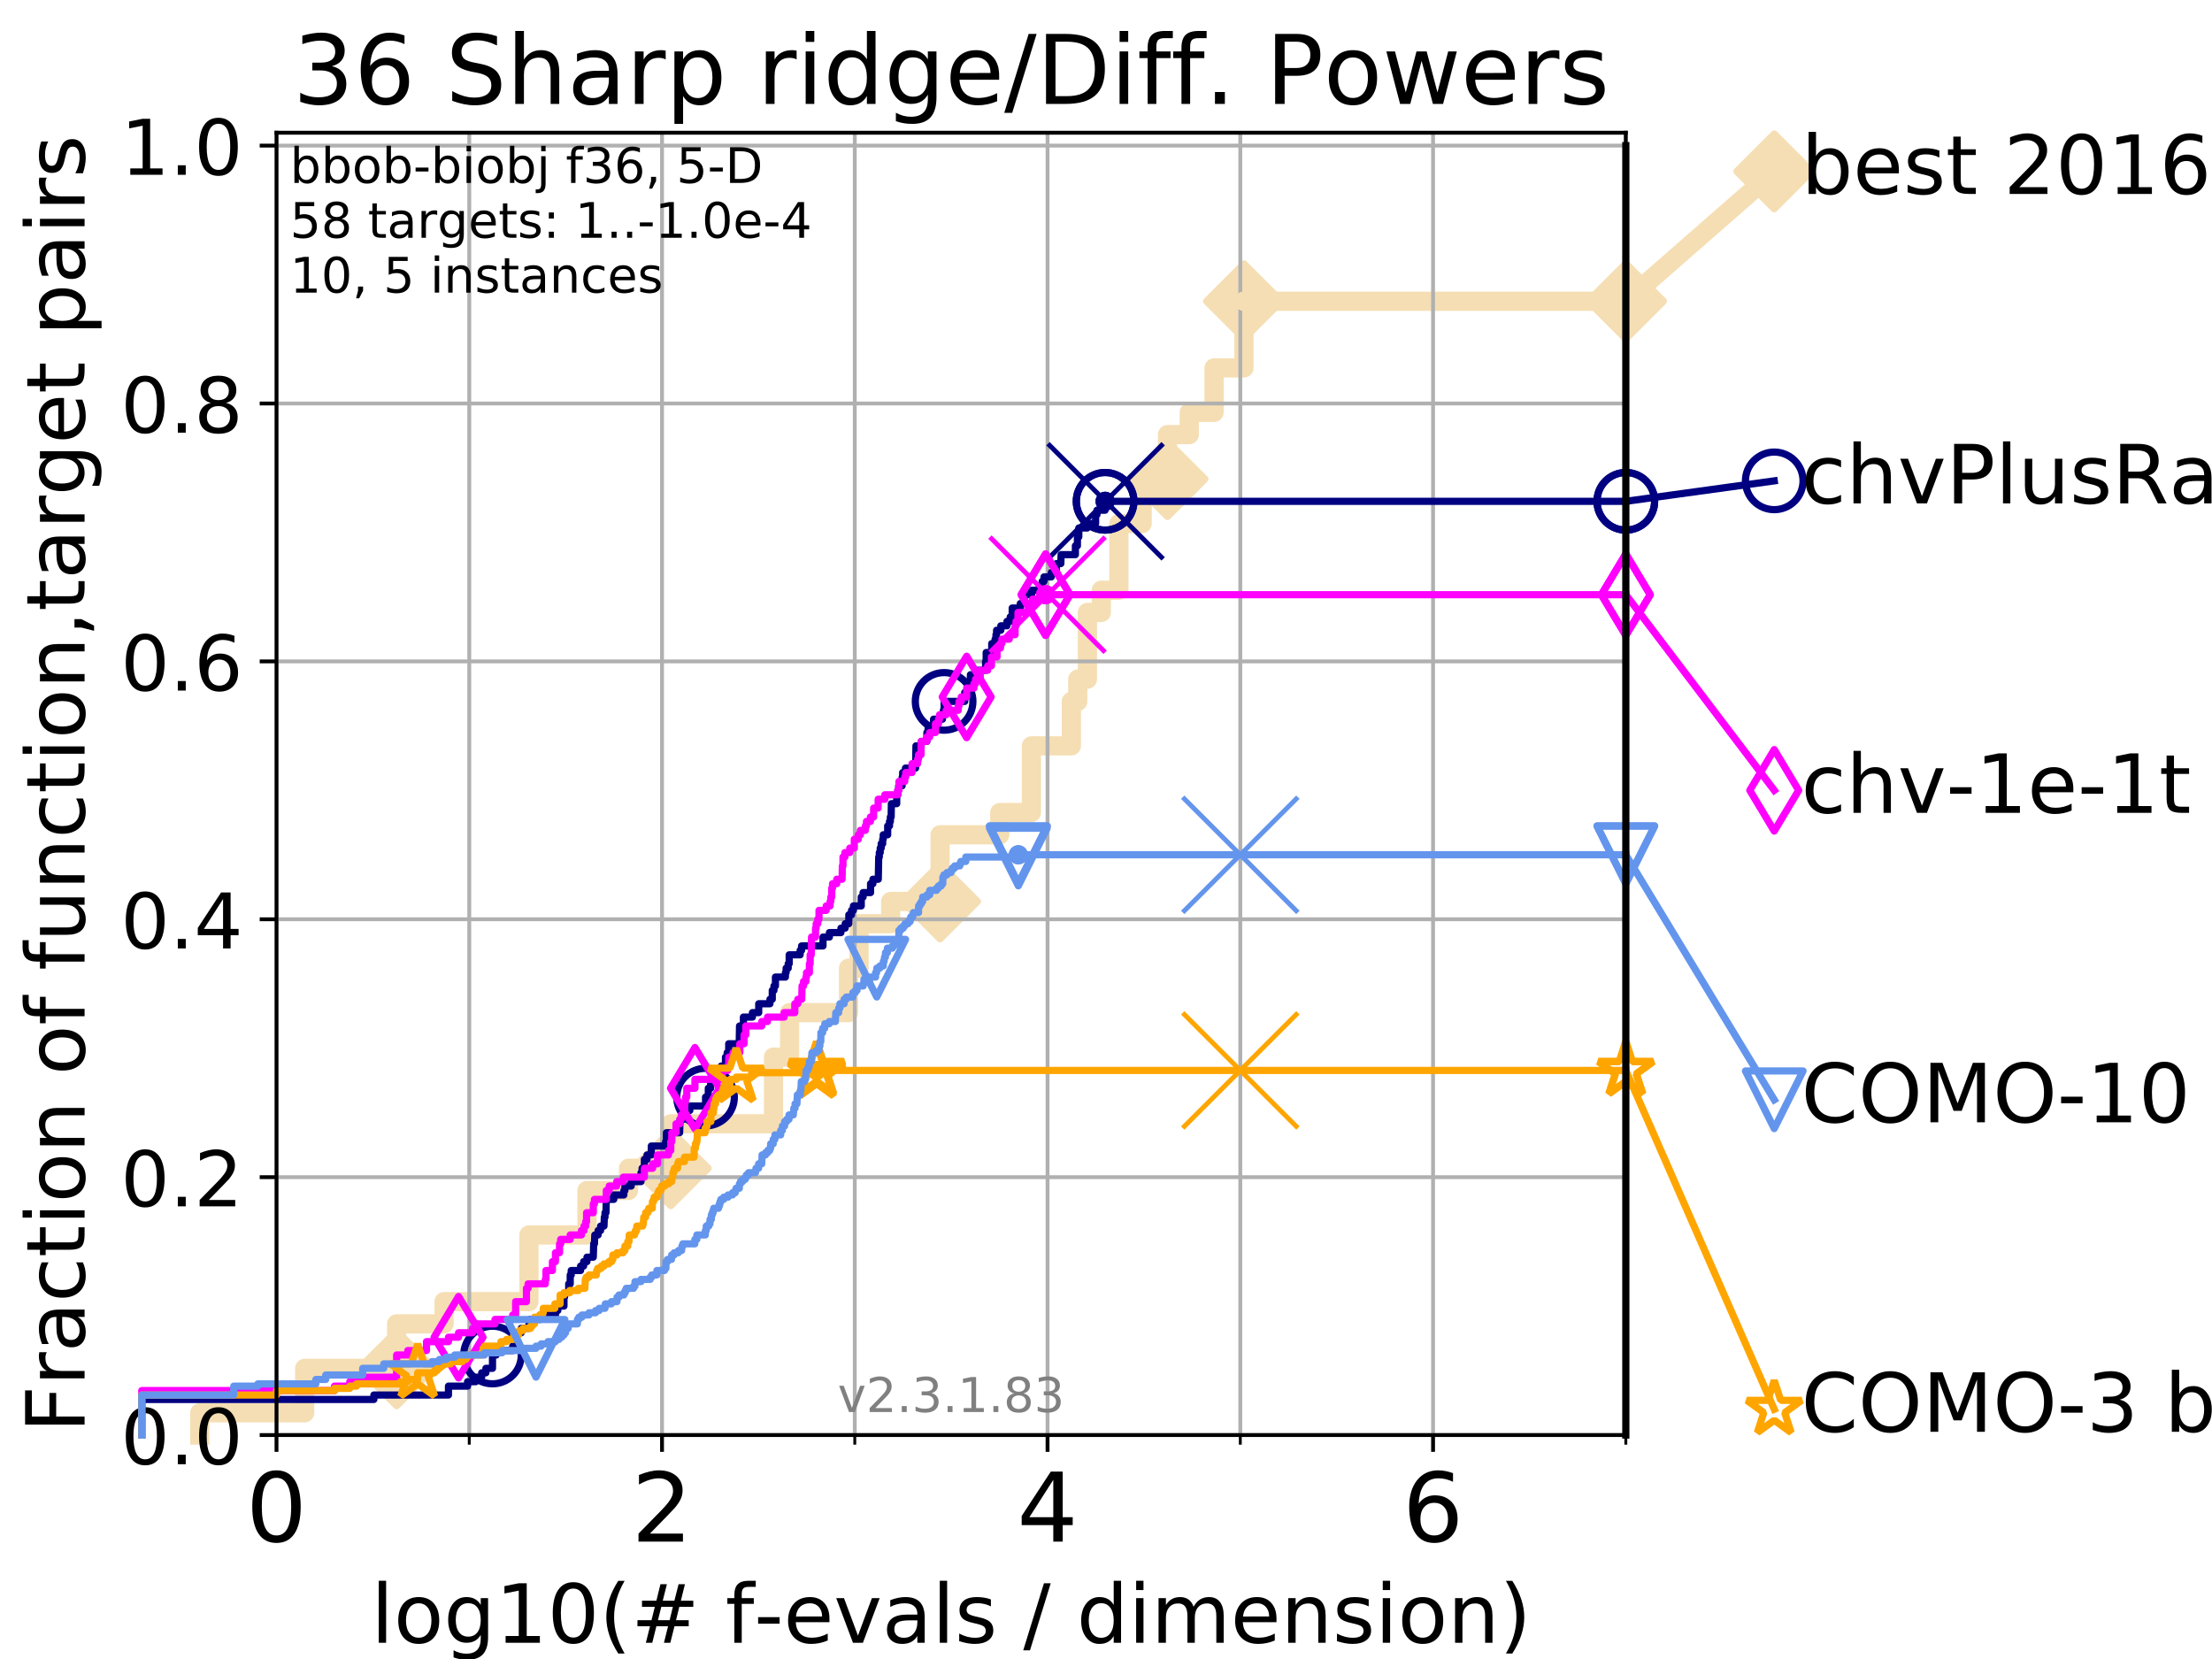 <?xml version="1.0" encoding="utf-8" standalone="no"?>
<!DOCTYPE svg PUBLIC "-//W3C//DTD SVG 1.1//EN"
  "http://www.w3.org/Graphics/SVG/1.1/DTD/svg11.dtd">
<!-- Created with matplotlib (https://matplotlib.org/) -->
<svg height="345.6pt" version="1.1" viewBox="0 0 460.8 345.6" width="460.8pt" xmlns="http://www.w3.org/2000/svg" xmlns:xlink="http://www.w3.org/1999/xlink">
 <defs>
  <style type="text/css">
*{stroke-linecap:butt;stroke-linejoin:round;}
  </style>
 </defs>
 <g id="figure_1">
  <g id="patch_1">
   <path d="M 0 345.6 
L 460.8 345.6 
L 460.8 0 
L 0 0 
z
" style="fill:#ffffff;"/>
  </g>
  <g id="axes_1">
   <g id="patch_2">
    <path d="M 57.6 298.944 
L 338.688 298.944 
L 338.688 27.648 
L 57.6 27.648 
z
" style="fill:#ffffff;"/>
   </g>
   <g id="line2d_1">
    <path d="M 41.621 298.944 
L 41.621 294.313 
L 63.468 294.313 
L 63.468 285.05 
L 82.627 285.05 
L 82.627 275.788 
L 92.504 275.788 
L 92.504 271.157 
L 110.189 271.157 
L 110.189 257.263 
L 122.277 257.263 
L 122.277 248.001 
L 130.927 248.001 
L 130.927 243.37 
L 139.731 243.37 
L 139.731 234.107 
L 161.137 234.107 
L 161.137 220.214 
L 164.486 220.214 
L 164.486 210.951 
L 176.763 210.951 
L 176.763 201.689 
L 178.957 201.689 
L 178.957 192.426 
L 185.542 192.426 
L 185.542 187.795 
L 195.837 187.795 
L 195.837 173.901 
L 208.267 173.901 
L 208.267 169.27 
L 214.861 169.27 
L 214.861 155.377 
L 223.186 155.377 
L 223.186 146.114 
L 224.518 146.114 
L 224.518 141.483 
L 226.528 141.483 
L 226.528 127.589 
L 229.416 127.589 
L 229.416 122.958 
L 233.086 122.958 
L 233.086 109.065 
L 237.924 109.065 
L 237.924 99.802 
L 243.208 99.802 
L 243.208 90.54 
L 247.747 90.54 
L 247.747 85.909 
L 252.91 85.909 
L 252.91 76.646 
L 259.137 76.646 
L 259.137 62.753 
L 338.688 62.753 
" style="fill:none;stroke:#f5deb3;stroke-linecap:square;stroke-width:4;"/>
   </g>
   <g id="line2d_2">
    <defs>
     <path d="M 0 7.778 
L 7.778 0 
L 0 -7.778 
L -7.778 0 
z
" id="mb9e4ffe1be" style="stroke:#f5deb3;stroke-linejoin:miter;stroke-width:1.5;"/>
    </defs>
    <g>
     <use style="fill:#f5deb3;stroke:#f5deb3;stroke-linejoin:miter;stroke-width:1.5;" x="82.627" xlink:href="#mb9e4ffe1be" y="285.05"/>
     <use style="fill:#f5deb3;stroke:#f5deb3;stroke-linejoin:miter;stroke-width:1.5;" x="139.731" xlink:href="#mb9e4ffe1be" y="243.37"/>
     <use style="fill:#f5deb3;stroke:#f5deb3;stroke-linejoin:miter;stroke-width:1.5;" x="195.837" xlink:href="#mb9e4ffe1be" y="187.795"/>
     <use style="fill:#f5deb3;stroke:#f5deb3;stroke-linejoin:miter;stroke-width:1.5;" x="243.208" xlink:href="#mb9e4ffe1be" y="99.802"/>
     <use style="fill:#f5deb3;stroke:#f5deb3;stroke-linejoin:miter;stroke-width:1.5;" x="259.137" xlink:href="#mb9e4ffe1be" y="62.753"/>
     <use style="fill:#f5deb3;stroke:#f5deb3;stroke-linejoin:miter;stroke-width:1.5;" x="338.688" xlink:href="#mb9e4ffe1be" y="62.753"/>
    </g>
   </g>
   <g id="line2d_3">
    <path style="fill:none;stroke:#f5deb3;stroke-linecap:square;stroke-width:4;"/>
    <g/>
   </g>
   <g id="line2d_4">
    <path d="M 338.688 62.753 
L 369.608 35.706 
" style="fill:none;stroke:#f5deb3;stroke-linecap:square;stroke-width:4;"/>
    <g>
     <use style="fill:#f5deb3;stroke:#f5deb3;stroke-linejoin:miter;stroke-width:1.5;" x="338.688" xlink:href="#mb9e4ffe1be" y="62.753"/>
     <use style="fill:#f5deb3;stroke:#f5deb3;stroke-linejoin:miter;stroke-width:1.5;" x="369.608" xlink:href="#mb9e4ffe1be" y="35.706"/>
    </g>
   </g>
   <g id="matplotlib.axis_1">
    <g id="xtick_1">
     <g id="line2d_5">
      <path clip-path="url(#p350446bf54)" d="M 57.6 298.944 
L 57.6 27.648 
" style="fill:none;stroke:#b0b0b0;stroke-linecap:square;stroke-width:0.8;"/>
     </g>
     <g id="line2d_6">
      <defs>
       <path d="M 0 0 
L 0 3.5 
" id="m8800e5952b" style="stroke:#000000;stroke-width:0.8;"/>
      </defs>
      <g>
       <use style="stroke:#000000;stroke-width:0.8;" x="57.6" xlink:href="#m8800e5952b" y="298.944"/>
      </g>
     </g>
     <g id="text_1">
      <!-- 0 -->
      <defs>
       <path d="M 31.781 66.406 
Q 24.172 66.406 20.328 58.906 
Q 16.5 51.422 16.5 36.375 
Q 16.5 21.391 20.328 13.891 
Q 24.172 6.391 31.781 6.391 
Q 39.453 6.391 43.281 13.891 
Q 47.125 21.391 47.125 36.375 
Q 47.125 51.422 43.281 58.906 
Q 39.453 66.406 31.781 66.406 
z
M 31.781 74.219 
Q 44.047 74.219 50.516 64.516 
Q 56.984 54.828 56.984 36.375 
Q 56.984 17.969 50.516 8.266 
Q 44.047 -1.422 31.781 -1.422 
Q 19.531 -1.422 13.062 8.266 
Q 6.594 17.969 6.594 36.375 
Q 6.594 54.828 13.062 64.516 
Q 19.531 74.219 31.781 74.219 
z
" id="DejaVuSans-48"/>
      </defs>
      <g transform="translate(51.237 321.141)scale(0.2 -0.2)">
       <use xlink:href="#DejaVuSans-48"/>
      </g>
     </g>
    </g>
    <g id="xtick_2">
     <g id="line2d_7">
      <path clip-path="url(#p350446bf54)" d="M 137.911 298.944 
L 137.911 27.648 
" style="fill:none;stroke:#b0b0b0;stroke-linecap:square;stroke-width:0.8;"/>
     </g>
     <g id="line2d_8">
      <g>
       <use style="stroke:#000000;stroke-width:0.8;" x="137.911" xlink:href="#m8800e5952b" y="298.944"/>
      </g>
     </g>
     <g id="text_2">
      <!-- 2 -->
      <defs>
       <path d="M 19.188 8.297 
L 53.609 8.297 
L 53.609 0 
L 7.328 0 
L 7.328 8.297 
Q 12.938 14.109 22.625 23.891 
Q 32.328 33.688 34.812 36.531 
Q 39.547 41.844 41.422 45.531 
Q 43.312 49.219 43.312 52.781 
Q 43.312 58.594 39.234 62.25 
Q 35.156 65.922 28.609 65.922 
Q 23.969 65.922 18.812 64.312 
Q 13.672 62.703 7.812 59.422 
L 7.812 69.391 
Q 13.766 71.781 18.938 73 
Q 24.125 74.219 28.422 74.219 
Q 39.75 74.219 46.484 68.547 
Q 53.219 62.891 53.219 53.422 
Q 53.219 48.922 51.531 44.891 
Q 49.859 40.875 45.406 35.406 
Q 44.188 33.984 37.641 27.219 
Q 31.109 20.453 19.188 8.297 
z
" id="DejaVuSans-50"/>
      </defs>
      <g transform="translate(131.548 321.141)scale(0.2 -0.2)">
       <use xlink:href="#DejaVuSans-50"/>
      </g>
     </g>
    </g>
    <g id="xtick_3">
     <g id="line2d_9">
      <path clip-path="url(#p350446bf54)" d="M 218.222 298.944 
L 218.222 27.648 
" style="fill:none;stroke:#b0b0b0;stroke-linecap:square;stroke-width:0.8;"/>
     </g>
     <g id="line2d_10">
      <g>
       <use style="stroke:#000000;stroke-width:0.8;" x="218.222" xlink:href="#m8800e5952b" y="298.944"/>
      </g>
     </g>
     <g id="text_3">
      <!-- 4 -->
      <defs>
       <path d="M 37.797 64.312 
L 12.891 25.391 
L 37.797 25.391 
z
M 35.203 72.906 
L 47.609 72.906 
L 47.609 25.391 
L 58.016 25.391 
L 58.016 17.188 
L 47.609 17.188 
L 47.609 0 
L 37.797 0 
L 37.797 17.188 
L 4.891 17.188 
L 4.891 26.703 
z
" id="DejaVuSans-52"/>
      </defs>
      <g transform="translate(211.859 321.141)scale(0.2 -0.2)">
       <use xlink:href="#DejaVuSans-52"/>
      </g>
     </g>
    </g>
    <g id="xtick_4">
     <g id="line2d_11">
      <path clip-path="url(#p350446bf54)" d="M 298.533 298.944 
L 298.533 27.648 
" style="fill:none;stroke:#b0b0b0;stroke-linecap:square;stroke-width:0.8;"/>
     </g>
     <g id="line2d_12">
      <g>
       <use style="stroke:#000000;stroke-width:0.8;" x="298.533" xlink:href="#m8800e5952b" y="298.944"/>
      </g>
     </g>
     <g id="text_4">
      <!-- 6 -->
      <defs>
       <path d="M 33.016 40.375 
Q 26.375 40.375 22.484 35.828 
Q 18.609 31.297 18.609 23.391 
Q 18.609 15.531 22.484 10.953 
Q 26.375 6.391 33.016 6.391 
Q 39.656 6.391 43.531 10.953 
Q 47.406 15.531 47.406 23.391 
Q 47.406 31.297 43.531 35.828 
Q 39.656 40.375 33.016 40.375 
z
M 52.594 71.297 
L 52.594 62.312 
Q 48.875 64.062 45.094 64.984 
Q 41.312 65.922 37.594 65.922 
Q 27.828 65.922 22.672 59.328 
Q 17.531 52.734 16.797 39.406 
Q 19.672 43.656 24.016 45.922 
Q 28.375 48.188 33.594 48.188 
Q 44.578 48.188 50.953 41.516 
Q 57.328 34.859 57.328 23.391 
Q 57.328 12.156 50.688 5.359 
Q 44.047 -1.422 33.016 -1.422 
Q 20.359 -1.422 13.672 8.266 
Q 6.984 17.969 6.984 36.375 
Q 6.984 53.656 15.188 63.938 
Q 23.391 74.219 37.203 74.219 
Q 40.922 74.219 44.703 73.484 
Q 48.484 72.75 52.594 71.297 
z
" id="DejaVuSans-54"/>
      </defs>
      <g transform="translate(292.17 321.141)scale(0.2 -0.2)">
       <use xlink:href="#DejaVuSans-54"/>
      </g>
     </g>
    </g>
    <g id="xtick_5">
     <g id="line2d_13">
      <path clip-path="url(#p350446bf54)" d="M 97.755 298.944 
L 97.755 27.648 
" style="fill:none;stroke:#b0b0b0;stroke-linecap:square;stroke-width:0.8;"/>
     </g>
     <g id="line2d_14">
      <defs>
       <path d="M 0 0 
L 0 2 
" id="m15e04ef2e4" style="stroke:#000000;stroke-width:0.6;"/>
      </defs>
      <g>
       <use style="stroke:#000000;stroke-width:0.6;" x="97.755" xlink:href="#m15e04ef2e4" y="298.944"/>
      </g>
     </g>
    </g>
    <g id="xtick_6">
     <g id="line2d_15">
      <path clip-path="url(#p350446bf54)" d="M 178.066 298.944 
L 178.066 27.648 
" style="fill:none;stroke:#b0b0b0;stroke-linecap:square;stroke-width:0.8;"/>
     </g>
     <g id="line2d_16">
      <g>
       <use style="stroke:#000000;stroke-width:0.6;" x="178.066" xlink:href="#m15e04ef2e4" y="298.944"/>
      </g>
     </g>
    </g>
    <g id="xtick_7">
     <g id="line2d_17">
      <path clip-path="url(#p350446bf54)" d="M 258.377 298.944 
L 258.377 27.648 
" style="fill:none;stroke:#b0b0b0;stroke-linecap:square;stroke-width:0.8;"/>
     </g>
     <g id="line2d_18">
      <g>
       <use style="stroke:#000000;stroke-width:0.6;" x="258.377" xlink:href="#m15e04ef2e4" y="298.944"/>
      </g>
     </g>
    </g>
    <g id="xtick_8">
     <g id="line2d_19">
      <path clip-path="url(#p350446bf54)" d="M 338.688 298.944 
L 338.688 27.648 
" style="fill:none;stroke:#b0b0b0;stroke-linecap:square;stroke-width:0.8;"/>
     </g>
     <g id="line2d_20">
      <g>
       <use style="stroke:#000000;stroke-width:0.6;" x="338.688" xlink:href="#m15e04ef2e4" y="298.944"/>
      </g>
     </g>
    </g>
    <g id="text_5">
     <!-- log10(# f-evals / dimension) -->
     <defs>
      <path d="M 9.422 75.984 
L 18.406 75.984 
L 18.406 0 
L 9.422 0 
z
" id="DejaVuSans-108"/>
      <path d="M 30.609 48.391 
Q 23.391 48.391 19.188 42.75 
Q 14.984 37.109 14.984 27.297 
Q 14.984 17.484 19.156 11.844 
Q 23.344 6.203 30.609 6.203 
Q 37.797 6.203 41.984 11.859 
Q 46.188 17.531 46.188 27.297 
Q 46.188 37.016 41.984 42.703 
Q 37.797 48.391 30.609 48.391 
z
M 30.609 56 
Q 42.328 56 49.016 48.375 
Q 55.719 40.766 55.719 27.297 
Q 55.719 13.875 49.016 6.219 
Q 42.328 -1.422 30.609 -1.422 
Q 18.844 -1.422 12.172 6.219 
Q 5.516 13.875 5.516 27.297 
Q 5.516 40.766 12.172 48.375 
Q 18.844 56 30.609 56 
z
" id="DejaVuSans-111"/>
      <path d="M 45.406 27.984 
Q 45.406 37.75 41.375 43.109 
Q 37.359 48.484 30.078 48.484 
Q 22.859 48.484 18.828 43.109 
Q 14.797 37.75 14.797 27.984 
Q 14.797 18.266 18.828 12.891 
Q 22.859 7.516 30.078 7.516 
Q 37.359 7.516 41.375 12.891 
Q 45.406 18.266 45.406 27.984 
z
M 54.391 6.781 
Q 54.391 -7.172 48.188 -13.984 
Q 42 -20.797 29.203 -20.797 
Q 24.469 -20.797 20.266 -20.094 
Q 16.062 -19.391 12.109 -17.922 
L 12.109 -9.188 
Q 16.062 -11.328 19.922 -12.344 
Q 23.781 -13.375 27.781 -13.375 
Q 36.625 -13.375 41.016 -8.766 
Q 45.406 -4.156 45.406 5.172 
L 45.406 9.625 
Q 42.625 4.781 38.281 2.391 
Q 33.938 0 27.875 0 
Q 17.828 0 11.672 7.656 
Q 5.516 15.328 5.516 27.984 
Q 5.516 40.672 11.672 48.328 
Q 17.828 56 27.875 56 
Q 33.938 56 38.281 53.609 
Q 42.625 51.219 45.406 46.391 
L 45.406 54.688 
L 54.391 54.688 
z
" id="DejaVuSans-103"/>
      <path d="M 12.406 8.297 
L 28.516 8.297 
L 28.516 63.922 
L 10.984 60.406 
L 10.984 69.391 
L 28.422 72.906 
L 38.281 72.906 
L 38.281 8.297 
L 54.391 8.297 
L 54.391 0 
L 12.406 0 
z
" id="DejaVuSans-49"/>
      <path d="M 31 75.875 
Q 24.469 64.656 21.281 53.656 
Q 18.109 42.672 18.109 31.391 
Q 18.109 20.125 21.312 9.062 
Q 24.516 -2 31 -13.188 
L 23.188 -13.188 
Q 15.875 -1.703 12.234 9.375 
Q 8.594 20.453 8.594 31.391 
Q 8.594 42.281 12.203 53.312 
Q 15.828 64.359 23.188 75.875 
z
" id="DejaVuSans-40"/>
      <path d="M 51.125 44 
L 36.922 44 
L 32.812 27.688 
L 47.125 27.688 
z
M 43.797 71.781 
L 38.719 51.516 
L 52.984 51.516 
L 58.109 71.781 
L 65.922 71.781 
L 60.891 51.516 
L 76.125 51.516 
L 76.125 44 
L 58.984 44 
L 54.984 27.688 
L 70.516 27.688 
L 70.516 20.219 
L 53.078 20.219 
L 48 0 
L 40.188 0 
L 45.219 20.219 
L 30.906 20.219 
L 25.875 0 
L 18.016 0 
L 23.094 20.219 
L 7.719 20.219 
L 7.719 27.688 
L 24.906 27.688 
L 29 44 
L 13.281 44 
L 13.281 51.516 
L 30.906 51.516 
L 35.891 71.781 
z
" id="DejaVuSans-35"/>
      <path id="DejaVuSans-32"/>
      <path d="M 37.109 75.984 
L 37.109 68.5 
L 28.516 68.5 
Q 23.688 68.5 21.797 66.547 
Q 19.922 64.594 19.922 59.516 
L 19.922 54.688 
L 34.719 54.688 
L 34.719 47.703 
L 19.922 47.703 
L 19.922 0 
L 10.891 0 
L 10.891 47.703 
L 2.297 47.703 
L 2.297 54.688 
L 10.891 54.688 
L 10.891 58.5 
Q 10.891 67.625 15.141 71.797 
Q 19.391 75.984 28.609 75.984 
z
" id="DejaVuSans-102"/>
      <path d="M 4.891 31.391 
L 31.203 31.391 
L 31.203 23.391 
L 4.891 23.391 
z
" id="DejaVuSans-45"/>
      <path d="M 56.203 29.594 
L 56.203 25.203 
L 14.891 25.203 
Q 15.484 15.922 20.484 11.062 
Q 25.484 6.203 34.422 6.203 
Q 39.594 6.203 44.453 7.469 
Q 49.312 8.734 54.109 11.281 
L 54.109 2.781 
Q 49.266 0.734 44.188 -0.344 
Q 39.109 -1.422 33.891 -1.422 
Q 20.797 -1.422 13.156 6.188 
Q 5.516 13.812 5.516 26.812 
Q 5.516 40.234 12.766 48.109 
Q 20.016 56 32.328 56 
Q 43.359 56 49.781 48.891 
Q 56.203 41.797 56.203 29.594 
z
M 47.219 32.234 
Q 47.125 39.594 43.094 43.984 
Q 39.062 48.391 32.422 48.391 
Q 24.906 48.391 20.391 44.141 
Q 15.875 39.891 15.188 32.172 
z
" id="DejaVuSans-101"/>
      <path d="M 2.984 54.688 
L 12.5 54.688 
L 29.594 8.797 
L 46.688 54.688 
L 56.203 54.688 
L 35.688 0 
L 23.484 0 
z
" id="DejaVuSans-118"/>
      <path d="M 34.281 27.484 
Q 23.391 27.484 19.188 25 
Q 14.984 22.516 14.984 16.5 
Q 14.984 11.719 18.141 8.906 
Q 21.297 6.109 26.703 6.109 
Q 34.188 6.109 38.703 11.406 
Q 43.219 16.703 43.219 25.484 
L 43.219 27.484 
z
M 52.203 31.203 
L 52.203 0 
L 43.219 0 
L 43.219 8.297 
Q 40.141 3.328 35.547 0.953 
Q 30.953 -1.422 24.312 -1.422 
Q 15.922 -1.422 10.953 3.297 
Q 6 8.016 6 15.922 
Q 6 25.141 12.172 29.828 
Q 18.359 34.516 30.609 34.516 
L 43.219 34.516 
L 43.219 35.406 
Q 43.219 41.609 39.141 45 
Q 35.062 48.391 27.688 48.391 
Q 23 48.391 18.547 47.266 
Q 14.109 46.141 10.016 43.891 
L 10.016 52.203 
Q 14.938 54.109 19.578 55.047 
Q 24.219 56 28.609 56 
Q 40.484 56 46.344 49.844 
Q 52.203 43.703 52.203 31.203 
z
" id="DejaVuSans-97"/>
      <path d="M 44.281 53.078 
L 44.281 44.578 
Q 40.484 46.531 36.375 47.5 
Q 32.281 48.484 27.875 48.484 
Q 21.188 48.484 17.844 46.438 
Q 14.5 44.391 14.5 40.281 
Q 14.5 37.156 16.891 35.375 
Q 19.281 33.594 26.516 31.984 
L 29.594 31.297 
Q 39.156 29.25 43.188 25.516 
Q 47.219 21.781 47.219 15.094 
Q 47.219 7.469 41.188 3.016 
Q 35.156 -1.422 24.609 -1.422 
Q 20.219 -1.422 15.453 -0.562 
Q 10.688 0.297 5.422 2 
L 5.422 11.281 
Q 10.406 8.688 15.234 7.391 
Q 20.062 6.109 24.812 6.109 
Q 31.156 6.109 34.562 8.281 
Q 37.984 10.453 37.984 14.406 
Q 37.984 18.062 35.516 20.016 
Q 33.062 21.969 24.703 23.781 
L 21.578 24.516 
Q 13.234 26.266 9.516 29.906 
Q 5.812 33.547 5.812 39.891 
Q 5.812 47.609 11.281 51.797 
Q 16.75 56 26.812 56 
Q 31.781 56 36.172 55.266 
Q 40.578 54.547 44.281 53.078 
z
" id="DejaVuSans-115"/>
      <path d="M 25.391 72.906 
L 33.688 72.906 
L 8.297 -9.281 
L 0 -9.281 
z
" id="DejaVuSans-47"/>
      <path d="M 45.406 46.391 
L 45.406 75.984 
L 54.391 75.984 
L 54.391 0 
L 45.406 0 
L 45.406 8.203 
Q 42.578 3.328 38.25 0.953 
Q 33.938 -1.422 27.875 -1.422 
Q 17.969 -1.422 11.734 6.484 
Q 5.516 14.406 5.516 27.297 
Q 5.516 40.188 11.734 48.094 
Q 17.969 56 27.875 56 
Q 33.938 56 38.25 53.625 
Q 42.578 51.266 45.406 46.391 
z
M 14.797 27.297 
Q 14.797 17.391 18.875 11.75 
Q 22.953 6.109 30.078 6.109 
Q 37.203 6.109 41.297 11.75 
Q 45.406 17.391 45.406 27.297 
Q 45.406 37.203 41.297 42.844 
Q 37.203 48.484 30.078 48.484 
Q 22.953 48.484 18.875 42.844 
Q 14.797 37.203 14.797 27.297 
z
" id="DejaVuSans-100"/>
      <path d="M 9.422 54.688 
L 18.406 54.688 
L 18.406 0 
L 9.422 0 
z
M 9.422 75.984 
L 18.406 75.984 
L 18.406 64.594 
L 9.422 64.594 
z
" id="DejaVuSans-105"/>
      <path d="M 52 44.188 
Q 55.375 50.25 60.062 53.125 
Q 64.75 56 71.094 56 
Q 79.641 56 84.281 50.016 
Q 88.922 44.047 88.922 33.016 
L 88.922 0 
L 79.891 0 
L 79.891 32.719 
Q 79.891 40.578 77.094 44.375 
Q 74.312 48.188 68.609 48.188 
Q 61.625 48.188 57.562 43.547 
Q 53.516 38.922 53.516 30.906 
L 53.516 0 
L 44.484 0 
L 44.484 32.719 
Q 44.484 40.625 41.703 44.406 
Q 38.922 48.188 33.109 48.188 
Q 26.219 48.188 22.156 43.531 
Q 18.109 38.875 18.109 30.906 
L 18.109 0 
L 9.078 0 
L 9.078 54.688 
L 18.109 54.688 
L 18.109 46.188 
Q 21.188 51.219 25.484 53.609 
Q 29.781 56 35.688 56 
Q 41.656 56 45.828 52.969 
Q 50 49.953 52 44.188 
z
" id="DejaVuSans-109"/>
      <path d="M 54.891 33.016 
L 54.891 0 
L 45.906 0 
L 45.906 32.719 
Q 45.906 40.484 42.875 44.328 
Q 39.844 48.188 33.797 48.188 
Q 26.516 48.188 22.312 43.547 
Q 18.109 38.922 18.109 30.906 
L 18.109 0 
L 9.078 0 
L 9.078 54.688 
L 18.109 54.688 
L 18.109 46.188 
Q 21.344 51.125 25.703 53.562 
Q 30.078 56 35.797 56 
Q 45.219 56 50.047 50.172 
Q 54.891 44.344 54.891 33.016 
z
" id="DejaVuSans-110"/>
      <path d="M 8.016 75.875 
L 15.828 75.875 
Q 23.141 64.359 26.781 53.312 
Q 30.422 42.281 30.422 31.391 
Q 30.422 20.453 26.781 9.375 
Q 23.141 -1.703 15.828 -13.188 
L 8.016 -13.188 
Q 14.5 -2 17.703 9.062 
Q 20.906 20.125 20.906 31.391 
Q 20.906 42.672 17.703 53.656 
Q 14.5 64.656 8.016 75.875 
z
" id="DejaVuSans-41"/>
     </defs>
     <g transform="translate(77.303 342.218)scale(0.17 -0.17)">
      <use xlink:href="#DejaVuSans-108"/>
      <use x="27.783" xlink:href="#DejaVuSans-111"/>
      <use x="88.965" xlink:href="#DejaVuSans-103"/>
      <use x="152.441" xlink:href="#DejaVuSans-49"/>
      <use x="216.064" xlink:href="#DejaVuSans-48"/>
      <use x="279.688" xlink:href="#DejaVuSans-40"/>
      <use x="318.701" xlink:href="#DejaVuSans-35"/>
      <use x="402.49" xlink:href="#DejaVuSans-32"/>
      <use x="434.277" xlink:href="#DejaVuSans-102"/>
      <use x="469.404" xlink:href="#DejaVuSans-45"/>
      <use x="505.488" xlink:href="#DejaVuSans-101"/>
      <use x="567.012" xlink:href="#DejaVuSans-118"/>
      <use x="626.191" xlink:href="#DejaVuSans-97"/>
      <use x="687.471" xlink:href="#DejaVuSans-108"/>
      <use x="715.254" xlink:href="#DejaVuSans-115"/>
      <use x="767.354" xlink:href="#DejaVuSans-32"/>
      <use x="799.141" xlink:href="#DejaVuSans-47"/>
      <use x="832.832" xlink:href="#DejaVuSans-32"/>
      <use x="864.619" xlink:href="#DejaVuSans-100"/>
      <use x="928.096" xlink:href="#DejaVuSans-105"/>
      <use x="955.879" xlink:href="#DejaVuSans-109"/>
      <use x="1053.291" xlink:href="#DejaVuSans-101"/>
      <use x="1114.814" xlink:href="#DejaVuSans-110"/>
      <use x="1178.193" xlink:href="#DejaVuSans-115"/>
      <use x="1230.293" xlink:href="#DejaVuSans-105"/>
      <use x="1258.076" xlink:href="#DejaVuSans-111"/>
      <use x="1319.258" xlink:href="#DejaVuSans-110"/>
      <use x="1382.637" xlink:href="#DejaVuSans-41"/>
     </g>
    </g>
   </g>
   <g id="matplotlib.axis_2">
    <g id="ytick_1">
     <g id="line2d_21">
      <path clip-path="url(#p350446bf54)" d="M 57.6 298.944 
L 338.688 298.944 
" style="fill:none;stroke:#b0b0b0;stroke-linecap:square;stroke-width:0.8;"/>
     </g>
     <g id="line2d_22">
      <defs>
       <path d="M 0 0 
L -3.5 0 
" id="mbdee3262e9" style="stroke:#000000;stroke-width:0.8;"/>
      </defs>
      <g>
       <use style="stroke:#000000;stroke-width:0.8;" x="57.6" xlink:href="#mbdee3262e9" y="298.944"/>
      </g>
     </g>
     <g id="text_6">
      <!-- 0.0 -->
      <defs>
       <path d="M 10.688 12.406 
L 21 12.406 
L 21 0 
L 10.688 0 
z
" id="DejaVuSans-46"/>
      </defs>
      <g transform="translate(25.155 305.023)scale(0.16 -0.16)">
       <use xlink:href="#DejaVuSans-48"/>
       <use x="63.623" xlink:href="#DejaVuSans-46"/>
       <use x="95.41" xlink:href="#DejaVuSans-48"/>
      </g>
     </g>
    </g>
    <g id="ytick_2">
     <g id="line2d_23">
      <path clip-path="url(#p350446bf54)" d="M 57.6 245.222 
L 338.688 245.222 
" style="fill:none;stroke:#b0b0b0;stroke-linecap:square;stroke-width:0.8;"/>
     </g>
     <g id="line2d_24">
      <g>
       <use style="stroke:#000000;stroke-width:0.8;" x="57.6" xlink:href="#mbdee3262e9" y="245.222"/>
      </g>
     </g>
     <g id="text_7">
      <!-- 0.2 -->
      <g transform="translate(25.155 251.301)scale(0.16 -0.16)">
       <use xlink:href="#DejaVuSans-48"/>
       <use x="63.623" xlink:href="#DejaVuSans-46"/>
       <use x="95.41" xlink:href="#DejaVuSans-50"/>
      </g>
     </g>
    </g>
    <g id="ytick_3">
     <g id="line2d_25">
      <path clip-path="url(#p350446bf54)" d="M 57.6 191.5 
L 338.688 191.5 
" style="fill:none;stroke:#b0b0b0;stroke-linecap:square;stroke-width:0.8;"/>
     </g>
     <g id="line2d_26">
      <g>
       <use style="stroke:#000000;stroke-width:0.8;" x="57.6" xlink:href="#mbdee3262e9" y="191.5"/>
      </g>
     </g>
     <g id="text_8">
      <!-- 0.4 -->
      <g transform="translate(25.155 197.579)scale(0.16 -0.16)">
       <use xlink:href="#DejaVuSans-48"/>
       <use x="63.623" xlink:href="#DejaVuSans-46"/>
       <use x="95.41" xlink:href="#DejaVuSans-52"/>
      </g>
     </g>
    </g>
    <g id="ytick_4">
     <g id="line2d_27">
      <path clip-path="url(#p350446bf54)" d="M 57.6 137.778 
L 338.688 137.778 
" style="fill:none;stroke:#b0b0b0;stroke-linecap:square;stroke-width:0.8;"/>
     </g>
     <g id="line2d_28">
      <g>
       <use style="stroke:#000000;stroke-width:0.8;" x="57.6" xlink:href="#mbdee3262e9" y="137.778"/>
      </g>
     </g>
     <g id="text_9">
      <!-- 0.6 -->
      <g transform="translate(25.155 143.857)scale(0.16 -0.16)">
       <use xlink:href="#DejaVuSans-48"/>
       <use x="63.623" xlink:href="#DejaVuSans-46"/>
       <use x="95.41" xlink:href="#DejaVuSans-54"/>
      </g>
     </g>
    </g>
    <g id="ytick_5">
     <g id="line2d_29">
      <path clip-path="url(#p350446bf54)" d="M 57.6 84.056 
L 338.688 84.056 
" style="fill:none;stroke:#b0b0b0;stroke-linecap:square;stroke-width:0.8;"/>
     </g>
     <g id="line2d_30">
      <g>
       <use style="stroke:#000000;stroke-width:0.8;" x="57.6" xlink:href="#mbdee3262e9" y="84.056"/>
      </g>
     </g>
     <g id="text_10">
      <!-- 0.8 -->
      <defs>
       <path d="M 31.781 34.625 
Q 24.75 34.625 20.719 30.859 
Q 16.703 27.094 16.703 20.516 
Q 16.703 13.922 20.719 10.156 
Q 24.75 6.391 31.781 6.391 
Q 38.812 6.391 42.859 10.172 
Q 46.922 13.969 46.922 20.516 
Q 46.922 27.094 42.891 30.859 
Q 38.875 34.625 31.781 34.625 
z
M 21.922 38.812 
Q 15.578 40.375 12.031 44.719 
Q 8.5 49.078 8.5 55.328 
Q 8.5 64.062 14.719 69.141 
Q 20.953 74.219 31.781 74.219 
Q 42.672 74.219 48.875 69.141 
Q 55.078 64.062 55.078 55.328 
Q 55.078 49.078 51.531 44.719 
Q 48 40.375 41.703 38.812 
Q 48.828 37.156 52.797 32.312 
Q 56.781 27.484 56.781 20.516 
Q 56.781 9.906 50.312 4.234 
Q 43.844 -1.422 31.781 -1.422 
Q 19.734 -1.422 13.25 4.234 
Q 6.781 9.906 6.781 20.516 
Q 6.781 27.484 10.781 32.312 
Q 14.797 37.156 21.922 38.812 
z
M 18.312 54.391 
Q 18.312 48.734 21.844 45.562 
Q 25.391 42.391 31.781 42.391 
Q 38.141 42.391 41.719 45.562 
Q 45.312 48.734 45.312 54.391 
Q 45.312 60.062 41.719 63.234 
Q 38.141 66.406 31.781 66.406 
Q 25.391 66.406 21.844 63.234 
Q 18.312 60.062 18.312 54.391 
z
" id="DejaVuSans-56"/>
      </defs>
      <g transform="translate(25.155 90.135)scale(0.16 -0.16)">
       <use xlink:href="#DejaVuSans-48"/>
       <use x="63.623" xlink:href="#DejaVuSans-46"/>
       <use x="95.41" xlink:href="#DejaVuSans-56"/>
      </g>
     </g>
    </g>
    <g id="ytick_6">
     <g id="line2d_31">
      <path clip-path="url(#p350446bf54)" d="M 57.6 30.334 
L 338.688 30.334 
" style="fill:none;stroke:#b0b0b0;stroke-linecap:square;stroke-width:0.8;"/>
     </g>
     <g id="line2d_32">
      <g>
       <use style="stroke:#000000;stroke-width:0.8;" x="57.6" xlink:href="#mbdee3262e9" y="30.334"/>
      </g>
     </g>
     <g id="text_11">
      <!-- 1.0 -->
      <g transform="translate(25.155 36.413)scale(0.16 -0.16)">
       <use xlink:href="#DejaVuSans-49"/>
       <use x="63.623" xlink:href="#DejaVuSans-46"/>
       <use x="95.41" xlink:href="#DejaVuSans-48"/>
      </g>
     </g>
    </g>
    <g id="text_12">
     <!-- Fraction of function,target pairs -->
     <defs>
      <path d="M 9.812 72.906 
L 51.703 72.906 
L 51.703 64.594 
L 19.672 64.594 
L 19.672 43.109 
L 48.578 43.109 
L 48.578 34.812 
L 19.672 34.812 
L 19.672 0 
L 9.812 0 
z
" id="DejaVuSans-70"/>
      <path d="M 41.109 46.297 
Q 39.594 47.172 37.812 47.578 
Q 36.031 48 33.891 48 
Q 26.266 48 22.188 43.047 
Q 18.109 38.094 18.109 28.812 
L 18.109 0 
L 9.078 0 
L 9.078 54.688 
L 18.109 54.688 
L 18.109 46.188 
Q 20.953 51.172 25.484 53.578 
Q 30.031 56 36.531 56 
Q 37.453 56 38.578 55.875 
Q 39.703 55.766 41.062 55.516 
z
" id="DejaVuSans-114"/>
      <path d="M 48.781 52.594 
L 48.781 44.188 
Q 44.969 46.297 41.141 47.344 
Q 37.312 48.391 33.406 48.391 
Q 24.656 48.391 19.812 42.844 
Q 14.984 37.312 14.984 27.297 
Q 14.984 17.281 19.812 11.734 
Q 24.656 6.203 33.406 6.203 
Q 37.312 6.203 41.141 7.25 
Q 44.969 8.297 48.781 10.406 
L 48.781 2.094 
Q 45.016 0.344 40.984 -0.531 
Q 36.969 -1.422 32.422 -1.422 
Q 20.062 -1.422 12.781 6.344 
Q 5.516 14.109 5.516 27.297 
Q 5.516 40.672 12.859 48.328 
Q 20.219 56 33.016 56 
Q 37.156 56 41.109 55.141 
Q 45.062 54.297 48.781 52.594 
z
" id="DejaVuSans-99"/>
      <path d="M 18.312 70.219 
L 18.312 54.688 
L 36.812 54.688 
L 36.812 47.703 
L 18.312 47.703 
L 18.312 18.016 
Q 18.312 11.328 20.141 9.422 
Q 21.969 7.516 27.594 7.516 
L 36.812 7.516 
L 36.812 0 
L 27.594 0 
Q 17.188 0 13.234 3.875 
Q 9.281 7.766 9.281 18.016 
L 9.281 47.703 
L 2.688 47.703 
L 2.688 54.688 
L 9.281 54.688 
L 9.281 70.219 
z
" id="DejaVuSans-116"/>
      <path d="M 8.5 21.578 
L 8.5 54.688 
L 17.484 54.688 
L 17.484 21.922 
Q 17.484 14.156 20.5 10.266 
Q 23.531 6.391 29.594 6.391 
Q 36.859 6.391 41.078 11.031 
Q 45.312 15.672 45.312 23.688 
L 45.312 54.688 
L 54.297 54.688 
L 54.297 0 
L 45.312 0 
L 45.312 8.406 
Q 42.047 3.422 37.719 1 
Q 33.406 -1.422 27.688 -1.422 
Q 18.266 -1.422 13.375 4.438 
Q 8.5 10.297 8.5 21.578 
z
M 31.109 56 
z
" id="DejaVuSans-117"/>
      <path d="M 11.719 12.406 
L 22.016 12.406 
L 22.016 4 
L 14.016 -11.625 
L 7.719 -11.625 
L 11.719 4 
z
" id="DejaVuSans-44"/>
      <path d="M 18.109 8.203 
L 18.109 -20.797 
L 9.078 -20.797 
L 9.078 54.688 
L 18.109 54.688 
L 18.109 46.391 
Q 20.953 51.266 25.266 53.625 
Q 29.594 56 35.594 56 
Q 45.562 56 51.781 48.094 
Q 58.016 40.188 58.016 27.297 
Q 58.016 14.406 51.781 6.484 
Q 45.562 -1.422 35.594 -1.422 
Q 29.594 -1.422 25.266 0.953 
Q 20.953 3.328 18.109 8.203 
z
M 48.688 27.297 
Q 48.688 37.203 44.609 42.844 
Q 40.531 48.484 33.406 48.484 
Q 26.266 48.484 22.188 42.844 
Q 18.109 37.203 18.109 27.297 
Q 18.109 17.391 22.188 11.75 
Q 26.266 6.109 33.406 6.109 
Q 40.531 6.109 44.609 11.75 
Q 48.688 17.391 48.688 27.297 
z
" id="DejaVuSans-112"/>
     </defs>
     <g transform="translate(17.62 298.435)rotate(-90)scale(0.17 -0.17)">
      <use xlink:href="#DejaVuSans-70"/>
      <use x="57.41" xlink:href="#DejaVuSans-114"/>
      <use x="98.523" xlink:href="#DejaVuSans-97"/>
      <use x="159.803" xlink:href="#DejaVuSans-99"/>
      <use x="214.783" xlink:href="#DejaVuSans-116"/>
      <use x="253.992" xlink:href="#DejaVuSans-105"/>
      <use x="281.775" xlink:href="#DejaVuSans-111"/>
      <use x="342.957" xlink:href="#DejaVuSans-110"/>
      <use x="406.336" xlink:href="#DejaVuSans-32"/>
      <use x="438.123" xlink:href="#DejaVuSans-111"/>
      <use x="499.305" xlink:href="#DejaVuSans-102"/>
      <use x="534.51" xlink:href="#DejaVuSans-32"/>
      <use x="566.297" xlink:href="#DejaVuSans-102"/>
      <use x="601.502" xlink:href="#DejaVuSans-117"/>
      <use x="664.881" xlink:href="#DejaVuSans-110"/>
      <use x="728.26" xlink:href="#DejaVuSans-99"/>
      <use x="783.24" xlink:href="#DejaVuSans-116"/>
      <use x="822.449" xlink:href="#DejaVuSans-105"/>
      <use x="850.232" xlink:href="#DejaVuSans-111"/>
      <use x="911.414" xlink:href="#DejaVuSans-110"/>
      <use x="974.793" xlink:href="#DejaVuSans-44"/>
      <use x="1006.58" xlink:href="#DejaVuSans-116"/>
      <use x="1045.789" xlink:href="#DejaVuSans-97"/>
      <use x="1107.068" xlink:href="#DejaVuSans-114"/>
      <use x="1148.166" xlink:href="#DejaVuSans-103"/>
      <use x="1211.643" xlink:href="#DejaVuSans-101"/>
      <use x="1273.166" xlink:href="#DejaVuSans-116"/>
      <use x="1312.375" xlink:href="#DejaVuSans-32"/>
      <use x="1344.162" xlink:href="#DejaVuSans-112"/>
      <use x="1407.639" xlink:href="#DejaVuSans-97"/>
      <use x="1468.918" xlink:href="#DejaVuSans-105"/>
      <use x="1496.701" xlink:href="#DejaVuSans-114"/>
      <use x="1537.814" xlink:href="#DejaVuSans-115"/>
     </g>
    </g>
   </g>
   <g id="line2d_33">
    <defs>
     <path d="M 0 1.5 
C 0.398 1.5 0.779 1.342 1.061 1.061 
C 1.342 0.779 1.5 0.398 1.5 0 
C 1.5 -0.398 1.342 -0.779 1.061 -1.061 
C 0.779 -1.342 0.398 -1.5 0 -1.5 
C -0.398 -1.5 -0.779 -1.342 -1.061 -1.061 
C -1.342 -0.779 -1.5 -0.398 -1.5 0 
C -1.5 0.398 -1.342 0.779 -1.061 1.061 
C -0.779 1.342 -0.398 1.5 0 1.5 
z
" id="mac351d42d7" style="stroke:#f5deb3;"/>
    </defs>
    <g>
     <use style="fill:#f5deb3;stroke:#f5deb3;" x="259.137" xlink:href="#mac351d42d7" y="62.753"/>
     <use style="fill:#f5deb3;stroke:#f5deb3;" x="259.137" xlink:href="#mac351d42d7" y="62.753"/>
    </g>
   </g>
   <g id="line2d_34">
    <defs>
     <path d="M 0 1.5 
C 0.398 1.5 0.779 1.342 1.061 1.061 
C 1.342 0.779 1.5 0.398 1.5 0 
C 1.5 -0.398 1.342 -0.779 1.061 -1.061 
C 0.779 -1.342 0.398 -1.5 0 -1.5 
C -0.398 -1.5 -0.779 -1.342 -1.061 -1.061 
C -1.342 -0.779 -1.5 -0.398 -1.5 0 
C -1.5 0.398 -1.342 0.779 -1.061 1.061 
C -0.779 1.342 -0.398 1.5 0 1.5 
z
" id="m7f605e7872" style="stroke:#000080;"/>
    </defs>
    <g>
     <use style="fill:#000080;stroke:#000080;" x="230.214" xlink:href="#m7f605e7872" y="104.433"/>
     <use style="fill:#000080;stroke:#000080;" x="230.214" xlink:href="#m7f605e7872" y="104.433"/>
    </g>
   </g>
   <g id="line2d_35">
    <path d="M 29.533 298.944 
L 29.533 291.534 
L 77.885 291.534 
L 77.885 290.608 
L 93.422 290.608 
L 93.422 288.755 
L 97.403 288.755 
L 97.403 287.829 
L 99.098 287.829 
L 99.098 286.903 
L 100.344 286.903 
L 100.344 285.977 
L 101.223 285.977 
L 101.223 285.05 
L 102.597 285.05 
L 102.597 282.272 
L 103.372 282.272 
L 103.372 281.345 
L 106.803 281.345 
L 106.803 280.419 
L 107.213 280.419 
L 107.213 278.567 
L 107.614 278.567 
L 107.614 277.64 
L 108.578 277.64 
L 108.578 276.714 
L 110.189 276.714 
L 110.189 275.788 
L 110.359 275.788 
L 110.359 274.862 
L 112.581 274.862 
L 112.581 273.935 
L 115.711 273.935 
L 115.711 273.009 
L 116.203 273.009 
L 116.203 272.083 
L 117.486 272.083 
L 117.486 270.231 
L 117.598 270.231 
L 117.598 269.304 
L 118.471 269.304 
L 118.471 267.452 
L 118.787 267.452 
L 118.787 265.599 
L 118.994 265.599 
L 118.994 264.673 
L 120.945 264.673 
L 120.945 263.747 
L 121.579 263.747 
L 121.579 262.821 
L 122.277 262.821 
L 122.277 261.894 
L 123.594 261.894 
L 123.673 259.116 
L 123.83 259.116 
L 123.908 257.263 
L 124.595 257.263 
L 124.595 256.337 
L 125.111 256.337 
L 125.111 255.411 
L 125.823 255.411 
L 125.892 253.558 
L 126.031 253.558 
L 126.031 252.632 
L 126.236 252.632 
L 126.304 249.853 
L 127.861 249.853 
L 127.861 248.927 
L 129.964 248.927 
L 129.964 248.001 
L 130.182 248.001 
L 130.182 247.075 
L 131.49 247.075 
L 131.49 246.148 
L 133.533 246.148 
L 133.533 244.296 
L 133.756 244.296 
L 133.756 243.37 
L 134.236 243.37 
L 134.236 241.517 
L 134.787 241.517 
L 134.787 240.591 
L 135.682 240.591 
L 135.682 238.738 
L 138.662 238.738 
L 138.662 237.812 
L 138.828 237.812 
L 138.828 235.96 
L 141.578 235.96 
L 141.662 233.181 
L 142.352 233.181 
L 142.352 231.328 
L 143.704 231.328 
L 143.704 230.402 
L 146.979 230.402 
L 146.979 228.55 
L 147.55 228.55 
L 147.55 226.697 
L 148.045 226.697 
L 148.045 224.845 
L 148.431 224.845 
L 148.431 223.918 
L 150.258 223.918 
L 150.258 222.066 
L 151.13 222.066 
L 151.13 220.214 
L 151.486 220.214 
L 151.486 219.287 
L 151.803 219.287 
L 151.803 217.435 
L 153.988 217.435 
L 154.057 213.73 
L 154.867 213.73 
L 154.867 211.877 
L 156.741 211.877 
L 156.741 210.951 
L 158.053 210.951 
L 158.053 209.099 
L 160.394 209.099 
L 160.394 208.172 
L 160.877 208.172 
L 160.877 206.32 
L 161.229 206.32 
L 161.229 205.394 
L 161.538 205.394 
L 161.538 203.541 
L 163.614 203.541 
L 163.614 202.615 
L 163.765 202.615 
L 163.765 201.689 
L 164.195 201.689 
L 164.195 200.762 
L 164.402 200.762 
L 164.402 198.91 
L 166.682 198.91 
L 166.682 197.984 
L 166.981 197.984 
L 166.981 197.057 
L 171.448 197.057 
L 171.448 195.205 
L 172.777 195.205 
L 172.777 194.279 
L 175.183 194.279 
L 175.183 193.353 
L 176.065 193.353 
L 176.065 192.426 
L 176.823 192.426 
L 176.823 190.574 
L 177.383 190.574 
L 177.383 189.648 
L 177.781 189.648 
L 177.781 188.721 
L 179.415 188.721 
L 179.415 186.869 
L 179.798 186.869 
L 179.798 185.943 
L 181.353 185.943 
L 181.353 184.09 
L 181.843 184.09 
L 181.843 183.164 
L 182.961 183.164 
L 183.053 178.533 
L 183.175 178.533 
L 183.175 177.606 
L 183.364 177.606 
L 183.364 176.68 
L 183.567 176.68 
L 183.567 175.754 
L 183.879 175.754 
L 183.879 174.828 
L 183.991 174.828 
L 183.991 173.901 
L 184.922 173.901 
L 184.922 172.049 
L 185.302 172.049 
L 185.302 171.123 
L 185.478 171.123 
L 185.478 170.196 
L 185.644 170.196 
L 185.687 167.418 
L 186.804 167.418 
L 186.804 165.565 
L 187.033 165.565 
L 187.033 164.639 
L 187.205 164.639 
L 187.205 163.713 
L 187.919 163.713 
L 187.945 161.86 
L 188.04 161.86 
L 188.04 160.934 
L 188.622 160.934 
L 188.622 160.008 
L 190.734 160.008 
L 190.81 155.377 
L 191.903 155.377 
L 191.903 154.45 
L 193.085 154.45 
L 193.085 152.598 
L 193.341 152.598 
L 193.341 151.672 
L 194.439 151.672 
L 194.481 149.819 
L 196.33 149.819 
L 196.33 148.893 
L 196.524 148.893 
L 196.524 147.967 
L 196.671 147.967 
L 196.675 146.114 
L 200.969 146.114 
L 200.969 144.262 
L 201.472 144.262 
L 201.472 143.336 
L 201.74 143.336 
L 201.74 142.409 
L 202.108 142.409 
L 202.157 140.557 
L 203.336 140.557 
L 203.336 139.631 
L 205.315 139.631 
L 205.315 137.778 
L 205.44 137.778 
L 205.44 135.926 
L 206.597 135.926 
L 206.597 134.073 
L 207.299 134.073 
L 207.299 133.147 
L 207.478 133.147 
L 207.478 132.221 
L 207.606 132.221 
L 207.606 131.294 
L 208.492 131.294 
L 208.492 130.368 
L 209.768 130.368 
L 209.768 129.442 
L 210.452 129.442 
L 210.452 128.516 
L 210.86 128.516 
L 210.86 126.663 
L 212.54 126.663 
L 212.54 125.737 
L 213.274 125.737 
L 213.38 123.884 
L 214.914 123.884 
L 214.914 122.958 
L 217.104 122.958 
L 217.104 121.106 
L 217.485 121.106 
L 217.485 120.179 
L 219.006 120.179 
L 219.006 119.253 
L 220.08 119.253 
L 220.08 117.401 
L 220.995 117.401 
L 221.045 115.548 
L 224.024 115.548 
L 224.024 113.696 
L 224.445 113.696 
L 224.445 111.843 
L 224.735 111.843 
L 224.735 109.991 
L 226.478 109.991 
L 226.478 109.065 
L 228.237 109.065 
L 228.237 107.212 
L 228.52 107.212 
L 228.52 106.286 
L 230.214 106.286 
L 230.214 104.433 
L 338.688 104.433 
L 338.688 104.433 
" style="fill:none;stroke:#000080;stroke-linecap:square;stroke-width:1.5;"/>
   </g>
   <g id="line2d_36">
    <defs>
     <path d="M 0 6 
C 1.591 6 3.117 5.368 4.243 4.243 
C 5.368 3.117 6 1.591 6 0 
C 6 -1.591 5.368 -3.117 4.243 -4.243 
C 3.117 -5.368 1.591 -6 0 -6 
C -1.591 -6 -3.117 -5.368 -4.243 -4.243 
C -5.368 -3.117 -6 -1.591 -6 0 
C -6 1.591 -5.368 3.117 -4.243 4.243 
C -3.117 5.368 -1.591 6 0 6 
z
" id="m44895b78e9" style="stroke:#000080;stroke-width:1.5;"/>
    </defs>
    <g>
     <use style="fill-opacity:0;stroke:#000080;stroke-width:1.5;" x="102.597" xlink:href="#m44895b78e9" y="282.272"/>
     <use style="fill-opacity:0;stroke:#000080;stroke-width:1.5;" x="146.979" xlink:href="#m44895b78e9" y="228.55"/>
     <use style="fill-opacity:0;stroke:#000080;stroke-width:1.5;" x="196.675" xlink:href="#m44895b78e9" y="146.114"/>
     <use style="fill-opacity:0;stroke:#000080;stroke-width:1.5;" x="230.214" xlink:href="#m44895b78e9" y="104.433"/>
     <use style="fill-opacity:0;stroke:#000080;stroke-width:1.5;" x="230.214" xlink:href="#m44895b78e9" y="104.433"/>
     <use style="fill-opacity:0;stroke:#000080;stroke-width:1.5;" x="338.688" xlink:href="#m44895b78e9" y="104.433"/>
    </g>
   </g>
   <g id="line2d_37">
    <path style="fill:none;stroke:#000080;stroke-linecap:square;stroke-width:1.5;"/>
    <g/>
   </g>
   <g id="line2d_38">
    <path clip-path="url(#p350446bf54)" d="M 230.311 104.433 
" style="fill:none;stroke:#000080;stroke-linecap:square;stroke-width:1.5;"/>
    <defs>
     <path d="M -12 12 
L 12 -12 
M -12 -12 
L 12 12 
" id="m1b28c4ee1f" style="stroke:#000080;"/>
    </defs>
    <g clip-path="url(#p350446bf54)">
     <use style="fill:#000080;stroke:#000080;" x="230.311" xlink:href="#m1b28c4ee1f" y="104.433"/>
    </g>
   </g>
   <g id="line2d_39">
    <defs>
     <path d="M 0 1.5 
C 0.398 1.5 0.779 1.342 1.061 1.061 
C 1.342 0.779 1.5 0.398 1.5 0 
C 1.5 -0.398 1.342 -0.779 1.061 -1.061 
C 0.779 -1.342 0.398 -1.5 0 -1.5 
C -0.398 -1.5 -0.779 -1.342 -1.061 -1.061 
C -1.342 -0.779 -1.5 -0.398 -1.5 0 
C -1.5 0.398 -1.342 0.779 -1.061 1.061 
C -0.779 1.342 -0.398 1.5 0 1.5 
z
" id="m5710772a73" style="stroke:#ff00ff;"/>
    </defs>
    <g>
     <use style="fill:#ff00ff;stroke:#ff00ff;" x="217.819" xlink:href="#m5710772a73" y="123.884"/>
     <use style="fill:#ff00ff;stroke:#ff00ff;" x="217.819" xlink:href="#m5710772a73" y="123.884"/>
    </g>
   </g>
   <g id="line2d_40">
    <path d="M 29.533 298.944 
L 29.533 289.682 
L 69.688 289.682 
L 69.688 288.755 
L 72.868 288.755 
L 72.868 287.829 
L 75.556 287.829 
L 75.556 286.903 
L 82.627 286.903 
L 82.627 282.272 
L 84.956 282.272 
L 84.956 281.345 
L 88.847 281.345 
L 88.847 279.493 
L 93.422 279.493 
L 93.422 278.567 
L 95.526 278.567 
L 95.526 277.64 
L 98.439 277.64 
L 98.439 276.714 
L 99.098 276.714 
L 99.098 275.788 
L 103.118 275.788 
L 103.118 274.862 
L 106.803 274.862 
L 106.803 273.935 
L 107.415 273.935 
L 107.415 271.157 
L 109.668 271.157 
L 109.668 268.378 
L 110.017 268.378 
L 110.017 267.452 
L 113.595 267.452 
L 113.595 266.526 
L 113.735 266.526 
L 113.735 264.673 
L 115.077 264.673 
L 115.077 262.821 
L 115.711 262.821 
L 115.711 260.968 
L 116.562 260.968 
L 116.562 259.116 
L 116.798 259.116 
L 116.798 258.189 
L 118.787 258.189 
L 118.787 257.263 
L 121.128 257.263 
L 121.128 256.337 
L 121.668 256.337 
L 121.668 255.411 
L 122.018 255.411 
L 122.018 254.484 
L 122.191 254.484 
L 122.191 252.632 
L 123.594 252.632 
L 123.594 250.779 
L 123.83 250.779 
L 123.83 249.853 
L 126.304 249.853 
L 126.304 248.001 
L 126.905 248.001 
L 126.905 247.075 
L 128.471 247.075 
L 128.471 246.148 
L 129.853 246.148 
L 129.853 245.222 
L 134.236 245.222 
L 134.236 243.37 
L 135.957 243.37 
L 135.957 242.443 
L 136.98 242.443 
L 136.98 240.591 
L 139.253 240.591 
L 139.253 239.665 
L 139.731 239.665 
L 139.731 237.812 
L 139.949 237.812 
L 139.949 235.96 
L 140.827 235.96 
L 140.827 234.107 
L 141.634 234.107 
L 141.634 233.181 
L 141.914 233.181 
L 141.914 232.255 
L 142.567 232.255 
L 142.673 229.476 
L 142.805 229.476 
L 142.805 228.55 
L 143.067 228.55 
L 143.067 226.697 
L 144.771 226.697 
L 144.771 224.845 
L 150.463 224.845 
L 150.463 222.992 
L 151.597 222.992 
L 151.597 222.066 
L 151.819 222.066 
L 151.819 220.214 
L 152.692 220.214 
L 152.692 219.287 
L 154.112 219.287 
L 154.112 217.435 
L 154.998 217.435 
L 154.998 215.582 
L 155.361 215.582 
L 155.361 213.73 
L 158.69 213.73 
L 158.69 212.804 
L 159.887 212.804 
L 159.887 211.877 
L 163.348 211.877 
L 163.348 210.951 
L 165.569 210.951 
L 165.569 209.099 
L 166.193 209.099 
L 166.193 208.172 
L 167.014 208.172 
L 167.08 205.394 
L 167.385 205.394 
L 167.385 204.467 
L 167.886 204.467 
L 167.886 203.541 
L 168.011 203.541 
L 168.011 202.615 
L 168.609 202.615 
L 168.609 200.762 
L 168.77 200.762 
L 168.77 198.91 
L 168.994 198.91 
L 169.059 195.205 
L 169.886 195.205 
L 169.886 193.353 
L 170.02 193.353 
L 170.02 192.426 
L 170.354 192.426 
L 170.354 191.5 
L 170.613 191.5 
L 170.613 189.648 
L 172.113 189.648 
L 172.113 188.721 
L 172.923 188.721 
L 172.923 187.795 
L 173.073 187.795 
L 173.073 186.869 
L 173.267 186.869 
L 173.267 185.016 
L 173.431 185.016 
L 173.431 184.09 
L 174.309 184.09 
L 174.309 183.164 
L 175.424 183.164 
L 175.477 180.385 
L 175.606 180.385 
L 175.606 178.533 
L 176.01 178.533 
L 176.01 177.606 
L 177.021 177.606 
L 177.021 176.68 
L 177.965 176.68 
L 177.965 174.828 
L 178.79 174.828 
L 178.79 173.901 
L 179.236 173.901 
L 179.236 172.975 
L 180.275 172.975 
L 180.275 172.049 
L 180.495 172.049 
L 180.495 171.123 
L 181.324 171.123 
L 181.324 170.196 
L 181.994 170.196 
L 181.994 168.344 
L 182.921 168.344 
L 182.942 166.492 
L 184.333 166.492 
L 184.333 165.565 
L 186.999 165.565 
L 186.999 164.639 
L 187.269 164.639 
L 187.269 162.787 
L 188.479 162.787 
L 188.479 161.86 
L 188.685 161.86 
L 188.685 160.934 
L 189.988 160.934 
L 189.988 159.082 
L 191.156 159.082 
L 191.156 158.155 
L 191.336 158.155 
L 191.336 157.229 
L 191.858 157.229 
L 191.888 154.45 
L 193.073 154.45 
L 193.073 153.524 
L 193.666 153.524 
L 193.666 152.598 
L 194.878 152.598 
L 194.878 150.745 
L 195.52 150.745 
L 195.52 149.819 
L 195.721 149.819 
L 195.721 148.893 
L 197.104 148.893 
L 197.104 147.967 
L 199.616 147.967 
L 199.616 147.04 
L 199.784 147.04 
L 199.784 146.114 
L 200.241 146.114 
L 200.241 145.188 
L 201.373 145.188 
L 201.373 143.336 
L 202.893 143.336 
L 202.893 142.409 
L 203.23 142.409 
L 203.23 141.483 
L 204.204 141.483 
L 204.204 139.631 
L 205.755 139.631 
L 205.755 138.704 
L 206.537 138.704 
L 206.537 136.852 
L 207.697 136.852 
L 207.713 134.999 
L 208.419 134.999 
L 208.419 134.073 
L 208.704 134.073 
L 208.704 133.147 
L 210.243 133.147 
L 210.243 132.221 
L 211.46 132.221 
L 211.46 130.368 
L 211.652 130.368 
L 211.652 129.442 
L 212.065 129.442 
L 212.065 127.589 
L 214.114 127.589 
L 214.114 126.663 
L 214.673 126.663 
L 214.673 125.737 
L 215.093 125.737 
L 215.093 124.811 
L 217.819 124.811 
L 217.819 123.884 
L 338.688 123.884 
L 338.688 123.884 
" style="fill:none;stroke:#ff00ff;stroke-linecap:square;stroke-width:1.5;"/>
   </g>
   <g id="line2d_41">
    <defs>
     <path d="M 0 8.485 
L 5.091 0 
L 0 -8.485 
L -5.091 0 
z
" id="m9352c06842" style="stroke:#ff00ff;stroke-linejoin:miter;stroke-width:1.5;"/>
    </defs>
    <g>
     <use style="fill-opacity:0;stroke:#ff00ff;stroke-linejoin:miter;stroke-width:1.5;" x="95.526" xlink:href="#m9352c06842" y="278.567"/>
     <use style="fill-opacity:0;stroke:#ff00ff;stroke-linejoin:miter;stroke-width:1.5;" x="144.771" xlink:href="#m9352c06842" y="226.697"/>
     <use style="fill-opacity:0;stroke:#ff00ff;stroke-linejoin:miter;stroke-width:1.5;" x="201.373" xlink:href="#m9352c06842" y="145.188"/>
     <use style="fill-opacity:0;stroke:#ff00ff;stroke-linejoin:miter;stroke-width:1.5;" x="217.819" xlink:href="#m9352c06842" y="123.884"/>
     <use style="fill-opacity:0;stroke:#ff00ff;stroke-linejoin:miter;stroke-width:1.5;" x="217.819" xlink:href="#m9352c06842" y="123.884"/>
     <use style="fill-opacity:0;stroke:#ff00ff;stroke-linejoin:miter;stroke-width:1.5;" x="338.688" xlink:href="#m9352c06842" y="123.884"/>
    </g>
   </g>
   <g id="line2d_42">
    <path style="fill:none;stroke:#ff00ff;stroke-linecap:square;stroke-width:1.5;"/>
    <g/>
   </g>
   <g id="line2d_43">
    <path clip-path="url(#p350446bf54)" d="M 218.222 123.884 
" style="fill:none;stroke:#ff00ff;stroke-linecap:square;stroke-width:1.5;"/>
    <defs>
     <path d="M -12 12 
L 12 -12 
M -12 -12 
L 12 12 
" id="m373974487d" style="stroke:#ff00ff;"/>
    </defs>
    <g clip-path="url(#p350446bf54)">
     <use style="fill:#ff00ff;stroke:#ff00ff;" x="218.222" xlink:href="#m373974487d" y="123.884"/>
    </g>
   </g>
   <g id="line2d_44">
    <defs>
     <path d="M 0 1.5 
C 0.398 1.5 0.779 1.342 1.061 1.061 
C 1.342 0.779 1.5 0.398 1.5 0 
C 1.5 -0.398 1.342 -0.779 1.061 -1.061 
C 0.779 -1.342 0.398 -1.5 0 -1.5 
C -0.398 -1.5 -0.779 -1.342 -1.061 -1.061 
C -1.342 -0.779 -1.5 -0.398 -1.5 0 
C -1.5 0.398 -1.342 0.779 -1.061 1.061 
C -0.779 1.342 -0.398 1.5 0 1.5 
z
" id="m37b64cd838" style="stroke:#ffa500;"/>
    </defs>
    <g>
     <use style="fill:#ffa500;stroke:#ffa500;" x="170.119" xlink:href="#m37b64cd838" y="222.992"/>
     <use style="fill:#ffa500;stroke:#ffa500;" x="170.119" xlink:href="#m37b64cd838" y="222.992"/>
    </g>
   </g>
   <g id="line2d_45">
    <path d="M 29.533 298.944 
L 29.533 290.608 
L 57.6 290.608 
L 57.6 289.682 
L 69.688 289.682 
L 69.688 289.218 
L 72.868 289.218 
L 72.868 288.755 
L 74.263 288.755 
L 74.263 288.292 
L 83.438 288.292 
L 83.438 287.829 
L 84.956 287.829 
L 84.956 287.366 
L 87.01 287.366 
L 87.01 285.977 
L 90.509 285.977 
L 90.509 285.514 
L 91.03 285.514 
L 91.03 285.05 
L 91.535 285.05 
L 91.535 284.124 
L 93.864 284.124 
L 93.864 283.661 
L 96.301 283.661 
L 96.301 283.198 
L 97.044 283.198 
L 97.044 282.735 
L 97.403 282.735 
L 97.403 282.272 
L 100.642 282.272 
L 100.642 280.882 
L 100.935 280.882 
L 100.935 280.419 
L 104.355 280.419 
L 104.355 279.493 
L 105.51 279.493 
L 105.51 279.03 
L 107.009 279.03 
L 107.009 278.104 
L 108.006 278.104 
L 108.006 277.64 
L 108.199 277.64 
L 108.199 277.177 
L 108.949 277.177 
L 108.949 276.714 
L 110.527 276.714 
L 110.527 276.251 
L 110.86 276.251 
L 110.86 275.788 
L 111.346 275.788 
L 111.346 274.399 
L 112.432 274.399 
L 112.432 273.935 
L 113.023 273.935 
L 113.023 273.472 
L 113.168 273.472 
L 113.168 272.546 
L 115.586 272.546 
L 115.586 271.62 
L 116.68 271.62 
L 116.68 269.767 
L 117.486 269.767 
L 117.486 269.304 
L 118.682 269.304 
L 118.682 268.841 
L 120.477 268.841 
L 120.477 268.378 
L 121.844 268.378 
L 121.931 266.526 
L 122.105 266.526 
L 122.105 266.062 
L 122.699 266.062 
L 122.699 265.599 
L 124.216 265.599 
L 124.293 264.673 
L 124.52 264.673 
L 124.52 264.21 
L 125.256 264.21 
L 125.256 263.747 
L 125.823 263.747 
L 125.823 263.284 
L 126.839 263.284 
L 126.839 262.821 
L 127.421 262.821 
L 127.421 262.357 
L 127.674 262.357 
L 127.674 261.431 
L 128.531 261.431 
L 128.531 260.968 
L 129.798 260.968 
L 129.798 260.505 
L 130.182 260.505 
L 130.182 259.579 
L 130.77 259.579 
L 130.77 258.653 
L 131.031 258.653 
L 131.082 257.263 
L 132.182 257.263 
L 132.182 256.8 
L 132.375 256.8 
L 132.375 256.337 
L 132.613 256.337 
L 132.66 255.411 
L 133.888 255.411 
L 133.888 254.948 
L 134.019 254.948 
L 134.106 253.558 
L 134.492 253.558 
L 134.492 252.632 
L 134.953 252.632 
L 134.953 252.169 
L 135.159 252.169 
L 135.159 251.706 
L 135.879 251.706 
L 135.918 250.316 
L 136.151 250.316 
L 136.151 249.853 
L 136.266 249.853 
L 136.266 249.39 
L 136.906 249.39 
L 136.906 248.927 
L 137.053 248.927 
L 137.053 248.464 
L 137.235 248.464 
L 137.235 248.001 
L 137.7 248.001 
L 137.7 247.538 
L 137.841 247.538 
L 137.841 247.075 
L 138.494 247.075 
L 138.494 246.611 
L 139.317 246.611 
L 139.317 246.148 
L 139.918 246.148 
L 140.011 245.222 
L 140.165 245.222 
L 140.165 244.296 
L 140.348 244.296 
L 140.348 243.833 
L 140.499 243.833 
L 140.499 243.37 
L 141.148 243.37 
L 141.148 242.443 
L 141.321 242.443 
L 141.321 241.98 
L 142.593 241.98 
L 142.593 241.054 
L 144.582 241.054 
L 144.63 239.201 
L 144.865 239.201 
L 144.865 238.275 
L 145.075 238.275 
L 145.075 237.812 
L 145.19 237.812 
L 145.282 235.96 
L 146.875 235.96 
L 146.875 235.033 
L 147.165 235.033 
L 147.165 234.57 
L 147.287 234.57 
L 147.287 233.644 
L 148.084 233.644 
L 148.123 231.792 
L 148.62 231.792 
L 148.62 230.865 
L 148.752 230.865 
L 148.752 229.939 
L 149.068 229.939 
L 149.068 229.013 
L 149.251 229.013 
L 149.251 228.55 
L 149.647 228.55 
L 149.647 228.087 
L 150.899 228.087 
L 150.899 227.16 
L 151.422 227.16 
L 151.422 226.234 
L 152.022 226.234 
L 152.13 224.845 
L 153.381 224.845 
L 153.381 224.382 
L 156.587 224.382 
L 156.587 223.455 
L 170.119 223.455 
L 170.119 222.992 
L 338.688 222.992 
L 338.688 222.992 
" style="fill:none;stroke:#ffa500;stroke-linecap:square;stroke-width:1.5;"/>
   </g>
   <g id="line2d_46">
    <defs>
     <path d="M 0 -6 
L -1.347 -1.854 
L -5.706 -1.854 
L -2.18 0.708 
L -3.527 4.854 
L -0 2.292 
L 3.527 4.854 
L 2.18 0.708 
L 5.706 -1.854 
L 1.347 -1.854 
z
" id="meabe3c07fa" style="stroke:#ffa500;stroke-linejoin:bevel;stroke-width:1.5;"/>
    </defs>
    <g>
     <use style="fill-opacity:0;stroke:#ffa500;stroke-linejoin:bevel;stroke-width:1.5;" x="87.01" xlink:href="#meabe3c07fa" y="285.977"/>
     <use style="fill-opacity:0;stroke:#ffa500;stroke-linejoin:bevel;stroke-width:1.5;" x="153.381" xlink:href="#meabe3c07fa" y="224.382"/>
     <use style="fill-opacity:0;stroke:#ffa500;stroke-linejoin:bevel;stroke-width:1.5;" x="170.119" xlink:href="#meabe3c07fa" y="223.455"/>
     <use style="fill-opacity:0;stroke:#ffa500;stroke-linejoin:bevel;stroke-width:1.5;" x="170.119" xlink:href="#meabe3c07fa" y="222.992"/>
     <use style="fill-opacity:0;stroke:#ffa500;stroke-linejoin:bevel;stroke-width:1.5;" x="170.119" xlink:href="#meabe3c07fa" y="222.992"/>
     <use style="fill-opacity:0;stroke:#ffa500;stroke-linejoin:bevel;stroke-width:1.5;" x="338.688" xlink:href="#meabe3c07fa" y="222.992"/>
    </g>
   </g>
   <g id="line2d_47">
    <path style="fill:none;stroke:#ffa500;stroke-linecap:square;stroke-width:1.5;"/>
    <g/>
   </g>
   <g id="line2d_48">
    <path clip-path="url(#p350446bf54)" d="M 258.377 222.992 
" style="fill:none;stroke:#ffa500;stroke-linecap:square;stroke-width:1.5;"/>
    <defs>
     <path d="M -12 12 
L 12 -12 
M -12 -12 
L 12 12 
" id="m1a8d937eed" style="stroke:#ffa500;"/>
    </defs>
    <g clip-path="url(#p350446bf54)">
     <use style="fill:#ffa500;stroke:#ffa500;" x="258.377" xlink:href="#m1a8d937eed" y="222.992"/>
    </g>
   </g>
   <g id="line2d_49">
    <defs>
     <path d="M 0 1.5 
C 0.398 1.5 0.779 1.342 1.061 1.061 
C 1.342 0.779 1.5 0.398 1.5 0 
C 1.5 -0.398 1.342 -0.779 1.061 -1.061 
C 0.779 -1.342 0.398 -1.5 0 -1.5 
C -0.398 -1.5 -0.779 -1.342 -1.061 -1.061 
C -1.342 -0.779 -1.5 -0.398 -1.5 0 
C -1.5 0.398 -1.342 0.779 -1.061 1.061 
C -0.779 1.342 -0.398 1.5 0 1.5 
z
" id="ma1ff00441a" style="stroke:#6495ed;"/>
    </defs>
    <g>
     <use style="fill:#6495ed;stroke:#6495ed;" x="212.138" xlink:href="#ma1ff00441a" y="178.07"/>
     <use style="fill:#6495ed;stroke:#6495ed;" x="212.138" xlink:href="#ma1ff00441a" y="178.07"/>
    </g>
   </g>
   <g id="line2d_50">
    <path d="M 29.533 298.944 
L 29.533 290.608 
L 48.692 290.608 
L 48.692 288.755 
L 53.709 288.755 
L 53.709 288.292 
L 65.797 288.292 
L 65.797 287.366 
L 67.851 287.366 
L 67.851 286.44 
L 75.556 286.44 
L 75.556 285.05 
L 79.939 285.05 
L 79.939 284.124 
L 89.973 284.124 
L 89.973 283.661 
L 91.535 283.661 
L 91.535 283.198 
L 92.969 283.198 
L 92.969 282.735 
L 94.715 282.735 
L 94.715 282.272 
L 100.935 282.272 
L 100.935 281.809 
L 104.592 281.809 
L 104.592 281.345 
L 108.389 281.345 
L 108.389 280.882 
L 111.663 280.882 
L 111.663 280.419 
L 112.73 280.419 
L 112.73 279.956 
L 114.148 279.956 
L 114.148 279.493 
L 115.711 279.493 
L 115.711 279.03 
L 116.443 279.03 
L 116.443 278.567 
L 117.03 278.567 
L 117.03 278.104 
L 117.486 278.104 
L 117.486 277.64 
L 117.821 277.64 
L 117.821 276.714 
L 118.364 276.714 
L 118.364 275.788 
L 120.287 275.788 
L 120.287 274.862 
L 120.572 274.862 
L 120.572 274.399 
L 121.219 274.399 
L 121.219 273.935 
L 122.699 273.935 
L 122.699 273.472 
L 124.063 273.472 
L 124.063 273.009 
L 124.818 273.009 
L 124.818 272.546 
L 126.031 272.546 
L 126.1 271.62 
L 127.358 271.62 
L 127.358 271.157 
L 128.531 271.157 
L 128.531 270.231 
L 128.944 270.231 
L 128.944 269.767 
L 129.964 269.767 
L 129.964 269.304 
L 130.237 269.304 
L 130.237 268.841 
L 130.452 268.841 
L 130.452 268.378 
L 131.987 268.378 
L 131.987 267.915 
L 132.279 267.915 
L 132.279 266.989 
L 133.533 266.989 
L 133.533 266.526 
L 135.442 266.526 
L 135.442 266.062 
L 135.761 266.062 
L 135.761 265.599 
L 136.832 265.599 
L 136.832 264.673 
L 138.426 264.673 
L 138.426 264.21 
L 138.728 264.21 
L 138.728 262.821 
L 139.058 262.821 
L 139.058 262.357 
L 139.887 262.357 
L 139.918 261.431 
L 140.439 261.431 
L 140.439 260.968 
L 141.321 260.968 
L 141.321 260.505 
L 141.997 260.505 
L 142.052 259.579 
L 142.243 259.579 
L 142.243 259.116 
L 144.748 259.116 
L 144.748 258.189 
L 145.167 258.189 
L 145.167 257.263 
L 146.937 257.263 
L 146.937 256.337 
L 147.124 256.337 
L 147.124 255.411 
L 147.65 255.411 
L 147.65 254.948 
L 147.908 254.948 
L 147.908 254.021 
L 148.181 254.021 
L 148.181 253.095 
L 148.373 253.095 
L 148.373 252.632 
L 148.545 252.632 
L 148.545 252.169 
L 148.677 252.169 
L 148.677 251.706 
L 149.682 251.706 
L 149.682 251.243 
L 149.859 251.243 
L 149.859 250.779 
L 149.999 250.779 
L 149.999 250.316 
L 150.172 250.316 
L 150.172 249.853 
L 150.766 249.853 
L 150.766 249.39 
L 151.661 249.39 
L 151.661 248.927 
L 152.602 248.927 
L 152.602 248.464 
L 153.164 248.464 
L 153.164 248.001 
L 153.338 248.001 
L 153.338 247.538 
L 154.015 247.538 
L 154.029 246.611 
L 154.249 246.611 
L 154.249 246.148 
L 154.681 246.148 
L 154.681 245.685 
L 155.245 245.685 
L 155.245 245.222 
L 155.489 245.222 
L 155.489 244.759 
L 155.941 244.759 
L 155.941 244.296 
L 157.381 244.296 
L 157.483 243.37 
L 158.031 243.37 
L 158.031 242.443 
L 158.69 242.443 
L 158.753 240.591 
L 159.467 240.591 
L 159.467 240.128 
L 159.927 240.128 
L 159.927 239.665 
L 160.356 239.665 
L 160.356 239.201 
L 160.538 239.201 
L 160.538 238.275 
L 161.073 238.275 
L 161.073 237.349 
L 161.429 237.349 
L 161.429 236.423 
L 162.628 236.423 
L 162.628 235.496 
L 162.979 235.496 
L 162.979 234.57 
L 163.453 234.57 
L 163.453 233.644 
L 163.875 233.644 
L 163.875 233.181 
L 164.364 233.181 
L 164.364 232.255 
L 165.259 232.255 
L 165.368 230.865 
L 165.626 230.865 
L 165.626 229.939 
L 166.02 229.939 
L 166.103 228.087 
L 166.729 228.087 
L 166.729 227.16 
L 166.842 227.16 
L 166.922 225.308 
L 167.621 225.308 
L 167.621 224.845 
L 167.811 224.845 
L 167.911 222.992 
L 168.257 222.992 
L 168.257 222.529 
L 168.458 222.529 
L 168.458 222.066 
L 168.603 222.066 
L 168.603 221.14 
L 169.029 221.14 
L 169.14 219.287 
L 170.047 219.287 
L 170.047 218.824 
L 170.618 218.824 
L 170.618 217.898 
L 170.799 217.898 
L 170.799 216.972 
L 170.988 216.972 
L 171.009 215.119 
L 171.376 215.119 
L 171.376 214.193 
L 171.816 214.193 
L 171.816 213.267 
L 172.74 213.267 
L 172.74 212.804 
L 174.017 212.804 
L 174.114 210.951 
L 174.711 210.951 
L 174.711 210.025 
L 174.963 210.025 
L 174.963 209.099 
L 175.845 209.099 
L 175.845 208.172 
L 176.275 208.172 
L 176.275 207.709 
L 177.66 207.709 
L 177.66 206.783 
L 178.167 206.783 
L 178.167 206.32 
L 178.528 206.32 
L 178.528 205.394 
L 179.823 205.394 
L 179.823 204.931 
L 179.971 204.931 
L 179.971 204.004 
L 181.228 204.004 
L 181.228 203.541 
L 182.399 203.541 
L 182.399 202.615 
L 182.612 202.615 
L 182.647 201.689 
L 183.287 201.689 
L 183.287 201.226 
L 184.006 201.226 
L 184.006 200.299 
L 184.162 200.299 
L 184.262 199.373 
L 184.454 199.373 
L 184.454 198.447 
L 184.858 198.447 
L 184.858 197.521 
L 185.882 197.521 
L 185.882 197.057 
L 186.274 197.057 
L 186.274 196.594 
L 187.072 196.594 
L 187.072 195.668 
L 187.217 195.668 
L 187.254 193.816 
L 187.631 193.816 
L 187.631 193.353 
L 188.167 193.353 
L 188.167 192.889 
L 188.5 192.889 
L 188.5 192.426 
L 189.166 192.426 
L 189.166 191.963 
L 189.603 191.963 
L 189.704 191.037 
L 190.126 191.037 
L 190.126 190.574 
L 190.267 190.574 
L 190.267 190.111 
L 191.352 190.111 
L 191.359 188.721 
L 191.636 188.721 
L 191.636 188.258 
L 191.938 188.258 
L 191.938 187.795 
L 192.207 187.795 
L 192.207 186.869 
L 193.106 186.869 
L 193.106 186.406 
L 193.685 186.406 
L 193.685 185.479 
L 195.091 185.479 
L 195.091 185.016 
L 195.505 185.016 
L 195.505 184.553 
L 196.089 184.553 
L 196.089 184.09 
L 196.4 184.09 
L 196.419 182.701 
L 196.64 182.701 
L 196.64 182.238 
L 197.278 182.238 
L 197.278 181.775 
L 198.107 181.775 
L 198.107 181.311 
L 198.382 181.311 
L 198.382 180.848 
L 198.863 180.848 
L 198.863 180.385 
L 199.937 180.385 
L 199.937 179.922 
L 200.147 179.922 
L 200.147 179.459 
L 201.194 179.459 
L 201.194 178.533 
L 212.138 178.533 
L 212.138 178.07 
L 338.688 178.07 
L 338.688 178.07 
" style="fill:none;stroke:#6495ed;stroke-linecap:square;stroke-width:1.5;"/>
   </g>
   <g id="line2d_51">
    <defs>
     <path d="M -0 6 
L 6 -6 
L -6 -6 
z
" id="mf275322741" style="stroke:#6495ed;stroke-linejoin:miter;stroke-width:1.5;"/>
    </defs>
    <g>
     <use style="fill-opacity:0;stroke:#6495ed;stroke-linejoin:miter;stroke-width:1.5;" x="111.663" xlink:href="#mf275322741" y="280.882"/>
     <use style="fill-opacity:0;stroke:#6495ed;stroke-linejoin:miter;stroke-width:1.5;" x="182.647" xlink:href="#mf275322741" y="201.689"/>
     <use style="fill-opacity:0;stroke:#6495ed;stroke-linejoin:miter;stroke-width:1.5;" x="212.138" xlink:href="#mf275322741" y="178.533"/>
     <use style="fill-opacity:0;stroke:#6495ed;stroke-linejoin:miter;stroke-width:1.5;" x="212.138" xlink:href="#mf275322741" y="178.07"/>
     <use style="fill-opacity:0;stroke:#6495ed;stroke-linejoin:miter;stroke-width:1.5;" x="212.138" xlink:href="#mf275322741" y="178.07"/>
     <use style="fill-opacity:0;stroke:#6495ed;stroke-linejoin:miter;stroke-width:1.5;" x="338.688" xlink:href="#mf275322741" y="178.07"/>
    </g>
   </g>
   <g id="line2d_52">
    <path style="fill:none;stroke:#6495ed;stroke-linecap:square;stroke-width:1.5;"/>
    <g/>
   </g>
   <g id="line2d_53">
    <path clip-path="url(#p350446bf54)" d="M 258.377 178.07 
" style="fill:none;stroke:#6495ed;stroke-linecap:square;stroke-width:1.5;"/>
    <defs>
     <path d="M -12 12 
L 12 -12 
M -12 -12 
L 12 12 
" id="m635202dd8c" style="stroke:#6495ed;"/>
    </defs>
    <g clip-path="url(#p350446bf54)">
     <use style="fill:#6495ed;stroke:#6495ed;" x="258.377" xlink:href="#m635202dd8c" y="178.07"/>
    </g>
   </g>
   <g id="line2d_54">
    <path d="M 338.688 222.992 
L 369.608 293.572 
" style="fill:none;stroke:#ffa500;stroke-linecap:square;stroke-width:1.5;"/>
    <g>
     <use style="fill-opacity:0;stroke:#ffa500;stroke-linejoin:bevel;stroke-width:1.5;" x="338.688" xlink:href="#meabe3c07fa" y="222.992"/>
     <use style="fill-opacity:0;stroke:#ffa500;stroke-linejoin:bevel;stroke-width:1.5;" x="369.608" xlink:href="#meabe3c07fa" y="293.572"/>
    </g>
   </g>
   <g id="line2d_55">
    <path d="M 338.688 178.07 
L 369.608 229.105 
" style="fill:none;stroke:#6495ed;stroke-linecap:square;stroke-width:1.5;"/>
    <g>
     <use style="fill-opacity:0;stroke:#6495ed;stroke-linejoin:miter;stroke-width:1.5;" x="338.688" xlink:href="#mf275322741" y="178.07"/>
     <use style="fill-opacity:0;stroke:#6495ed;stroke-linejoin:miter;stroke-width:1.5;" x="369.608" xlink:href="#mf275322741" y="229.105"/>
    </g>
   </g>
   <g id="line2d_56">
    <path d="M 338.688 123.884 
L 369.608 164.639 
" style="fill:none;stroke:#ff00ff;stroke-linecap:square;stroke-width:1.5;"/>
    <g>
     <use style="fill-opacity:0;stroke:#ff00ff;stroke-linejoin:miter;stroke-width:1.5;" x="338.688" xlink:href="#m9352c06842" y="123.884"/>
     <use style="fill-opacity:0;stroke:#ff00ff;stroke-linejoin:miter;stroke-width:1.5;" x="369.608" xlink:href="#m9352c06842" y="164.639"/>
    </g>
   </g>
   <g id="line2d_57">
    <path d="M 338.688 104.433 
L 369.608 100.173 
" style="fill:none;stroke:#000080;stroke-linecap:square;stroke-width:1.5;"/>
    <g>
     <use style="fill-opacity:0;stroke:#000080;stroke-width:1.5;" x="338.688" xlink:href="#m44895b78e9" y="104.433"/>
     <use style="fill-opacity:0;stroke:#000080;stroke-width:1.5;" x="369.608" xlink:href="#m44895b78e9" y="100.173"/>
    </g>
   </g>
   <g id="line2d_58">
    <path d="M 338.688 298.944 
L 338.688 30.334 
" style="fill:none;stroke:#000000;stroke-linecap:square;stroke-width:1.5;"/>
   </g>
   <g id="patch_3">
    <path d="M 57.6 298.944 
L 57.6 27.648 
" style="fill:none;stroke:#000000;stroke-linecap:square;stroke-linejoin:miter;stroke-width:0.8;"/>
   </g>
   <g id="patch_4">
    <path d="M 338.688 298.944 
L 338.688 27.648 
" style="fill:none;stroke:#000000;stroke-linecap:square;stroke-linejoin:miter;stroke-width:0.8;"/>
   </g>
   <g id="patch_5">
    <path d="M 57.6 298.944 
L 338.688 298.944 
" style="fill:none;stroke:#000000;stroke-linecap:square;stroke-linejoin:miter;stroke-width:0.8;"/>
   </g>
   <g id="patch_6">
    <path d="M 57.6 27.648 
L 338.688 27.648 
" style="fill:none;stroke:#000000;stroke-linecap:square;stroke-linejoin:miter;stroke-width:0.8;"/>
   </g>
   <g id="text_13">
    <!-- COMO-3 bi -->
    <defs>
     <path d="M 64.406 67.281 
L 64.406 56.891 
Q 59.422 61.531 53.781 63.812 
Q 48.141 66.109 41.797 66.109 
Q 29.297 66.109 22.656 58.469 
Q 16.016 50.828 16.016 36.375 
Q 16.016 21.969 22.656 14.328 
Q 29.297 6.688 41.797 6.688 
Q 48.141 6.688 53.781 8.984 
Q 59.422 11.281 64.406 15.922 
L 64.406 5.609 
Q 59.234 2.094 53.438 0.328 
Q 47.656 -1.422 41.219 -1.422 
Q 24.656 -1.422 15.125 8.703 
Q 5.609 18.844 5.609 36.375 
Q 5.609 53.953 15.125 64.078 
Q 24.656 74.219 41.219 74.219 
Q 47.75 74.219 53.531 72.484 
Q 59.328 70.75 64.406 67.281 
z
" id="DejaVuSans-67"/>
     <path d="M 39.406 66.219 
Q 28.656 66.219 22.328 58.203 
Q 16.016 50.203 16.016 36.375 
Q 16.016 22.609 22.328 14.594 
Q 28.656 6.594 39.406 6.594 
Q 50.141 6.594 56.422 14.594 
Q 62.703 22.609 62.703 36.375 
Q 62.703 50.203 56.422 58.203 
Q 50.141 66.219 39.406 66.219 
z
M 39.406 74.219 
Q 54.734 74.219 63.906 63.938 
Q 73.094 53.656 73.094 36.375 
Q 73.094 19.141 63.906 8.859 
Q 54.734 -1.422 39.406 -1.422 
Q 24.031 -1.422 14.812 8.828 
Q 5.609 19.094 5.609 36.375 
Q 5.609 53.656 14.812 63.938 
Q 24.031 74.219 39.406 74.219 
z
" id="DejaVuSans-79"/>
     <path d="M 9.812 72.906 
L 24.516 72.906 
L 43.109 23.297 
L 61.812 72.906 
L 76.516 72.906 
L 76.516 0 
L 66.891 0 
L 66.891 64.016 
L 48.094 14.016 
L 38.188 14.016 
L 19.391 64.016 
L 19.391 0 
L 9.812 0 
z
" id="DejaVuSans-77"/>
     <path d="M 40.578 39.312 
Q 47.656 37.797 51.625 33 
Q 55.609 28.219 55.609 21.188 
Q 55.609 10.406 48.188 4.484 
Q 40.766 -1.422 27.094 -1.422 
Q 22.516 -1.422 17.656 -0.516 
Q 12.797 0.391 7.625 2.203 
L 7.625 11.719 
Q 11.719 9.328 16.594 8.109 
Q 21.484 6.891 26.812 6.891 
Q 36.078 6.891 40.938 10.547 
Q 45.797 14.203 45.797 21.188 
Q 45.797 27.641 41.281 31.266 
Q 36.766 34.906 28.719 34.906 
L 20.219 34.906 
L 20.219 43.016 
L 29.109 43.016 
Q 36.375 43.016 40.234 45.922 
Q 44.094 48.828 44.094 54.297 
Q 44.094 59.906 40.109 62.906 
Q 36.141 65.922 28.719 65.922 
Q 24.656 65.922 20.016 65.031 
Q 15.375 64.156 9.812 62.312 
L 9.812 71.094 
Q 15.438 72.656 20.344 73.438 
Q 25.25 74.219 29.594 74.219 
Q 40.828 74.219 47.359 69.109 
Q 53.906 64.016 53.906 55.328 
Q 53.906 49.266 50.438 45.094 
Q 46.969 40.922 40.578 39.312 
z
" id="DejaVuSans-51"/>
     <path d="M 48.688 27.297 
Q 48.688 37.203 44.609 42.844 
Q 40.531 48.484 33.406 48.484 
Q 26.266 48.484 22.188 42.844 
Q 18.109 37.203 18.109 27.297 
Q 18.109 17.391 22.188 11.75 
Q 26.266 6.109 33.406 6.109 
Q 40.531 6.109 44.609 11.75 
Q 48.688 17.391 48.688 27.297 
z
M 18.109 46.391 
Q 20.953 51.266 25.266 53.625 
Q 29.594 56 35.594 56 
Q 45.562 56 51.781 48.094 
Q 58.016 40.188 58.016 27.297 
Q 58.016 14.406 51.781 6.484 
Q 45.562 -1.422 35.594 -1.422 
Q 29.594 -1.422 25.266 0.953 
Q 20.953 3.328 18.109 8.203 
L 18.109 0 
L 9.078 0 
L 9.078 75.984 
L 18.109 75.984 
z
" id="DejaVuSans-98"/>
    </defs>
    <g transform="translate(375.229 298.263)scale(0.17 -0.17)">
     <use xlink:href="#DejaVuSans-67"/>
     <use x="69.824" xlink:href="#DejaVuSans-79"/>
     <use x="148.535" xlink:href="#DejaVuSans-77"/>
     <use x="234.814" xlink:href="#DejaVuSans-79"/>
     <use x="313.557" xlink:href="#DejaVuSans-45"/>
     <use x="349.641" xlink:href="#DejaVuSans-51"/>
     <use x="413.264" xlink:href="#DejaVuSans-32"/>
     <use x="445.051" xlink:href="#DejaVuSans-98"/>
     <use x="508.527" xlink:href="#DejaVuSans-105"/>
    </g>
   </g>
   <g id="text_14">
    <!-- COMO-10 b -->
    <g transform="translate(375.229 233.796)scale(0.17 -0.17)">
     <use xlink:href="#DejaVuSans-67"/>
     <use x="69.824" xlink:href="#DejaVuSans-79"/>
     <use x="148.535" xlink:href="#DejaVuSans-77"/>
     <use x="234.814" xlink:href="#DejaVuSans-79"/>
     <use x="313.557" xlink:href="#DejaVuSans-45"/>
     <use x="349.641" xlink:href="#DejaVuSans-49"/>
     <use x="413.264" xlink:href="#DejaVuSans-48"/>
     <use x="476.887" xlink:href="#DejaVuSans-32"/>
     <use x="508.674" xlink:href="#DejaVuSans-98"/>
    </g>
   </g>
   <g id="text_15">
    <!-- chv-1e-1t -->
    <defs>
     <path d="M 54.891 33.016 
L 54.891 0 
L 45.906 0 
L 45.906 32.719 
Q 45.906 40.484 42.875 44.328 
Q 39.844 48.188 33.797 48.188 
Q 26.516 48.188 22.312 43.547 
Q 18.109 38.922 18.109 30.906 
L 18.109 0 
L 9.078 0 
L 9.078 75.984 
L 18.109 75.984 
L 18.109 46.188 
Q 21.344 51.125 25.703 53.562 
Q 30.078 56 35.797 56 
Q 45.219 56 50.047 50.172 
Q 54.891 44.344 54.891 33.016 
z
" id="DejaVuSans-104"/>
    </defs>
    <g transform="translate(375.229 169.33)scale(0.17 -0.17)">
     <use xlink:href="#DejaVuSans-99"/>
     <use x="54.98" xlink:href="#DejaVuSans-104"/>
     <use x="118.359" xlink:href="#DejaVuSans-118"/>
     <use x="177.508" xlink:href="#DejaVuSans-45"/>
     <use x="213.592" xlink:href="#DejaVuSans-49"/>
     <use x="277.215" xlink:href="#DejaVuSans-101"/>
     <use x="338.738" xlink:href="#DejaVuSans-45"/>
     <use x="374.822" xlink:href="#DejaVuSans-49"/>
     <use x="438.445" xlink:href="#DejaVuSans-116"/>
    </g>
   </g>
   <g id="text_16">
    <!-- chvPlusRa -->
    <defs>
     <path d="M 19.672 64.797 
L 19.672 37.406 
L 32.078 37.406 
Q 38.969 37.406 42.719 40.969 
Q 46.484 44.531 46.484 51.125 
Q 46.484 57.672 42.719 61.234 
Q 38.969 64.797 32.078 64.797 
z
M 9.812 72.906 
L 32.078 72.906 
Q 44.344 72.906 50.609 67.359 
Q 56.891 61.812 56.891 51.125 
Q 56.891 40.328 50.609 34.812 
Q 44.344 29.297 32.078 29.297 
L 19.672 29.297 
L 19.672 0 
L 9.812 0 
z
" id="DejaVuSans-80"/>
     <path d="M 44.391 34.188 
Q 47.562 33.109 50.562 29.594 
Q 53.562 26.078 56.594 19.922 
L 66.609 0 
L 56 0 
L 46.688 18.703 
Q 43.062 26.031 39.672 28.422 
Q 36.281 30.812 30.422 30.812 
L 19.672 30.812 
L 19.672 0 
L 9.812 0 
L 9.812 72.906 
L 32.078 72.906 
Q 44.578 72.906 50.734 67.672 
Q 56.891 62.453 56.891 51.906 
Q 56.891 45.016 53.688 40.469 
Q 50.484 35.938 44.391 34.188 
z
M 19.672 64.797 
L 19.672 38.922 
L 32.078 38.922 
Q 39.203 38.922 42.844 42.219 
Q 46.484 45.516 46.484 51.906 
Q 46.484 58.297 42.844 61.547 
Q 39.203 64.797 32.078 64.797 
z
" id="DejaVuSans-82"/>
    </defs>
    <g transform="translate(375.229 104.864)scale(0.17 -0.17)">
     <use xlink:href="#DejaVuSans-99"/>
     <use x="54.98" xlink:href="#DejaVuSans-104"/>
     <use x="118.359" xlink:href="#DejaVuSans-118"/>
     <use x="177.539" xlink:href="#DejaVuSans-80"/>
     <use x="237.842" xlink:href="#DejaVuSans-108"/>
     <use x="265.625" xlink:href="#DejaVuSans-117"/>
     <use x="329.004" xlink:href="#DejaVuSans-115"/>
     <use x="381.104" xlink:href="#DejaVuSans-82"/>
     <use x="450.555" xlink:href="#DejaVuSans-97"/>
    </g>
   </g>
   <g id="text_17">
    <!-- best 2016 -->
    <g transform="translate(375.229 40.397)scale(0.17 -0.17)">
     <use xlink:href="#DejaVuSans-98"/>
     <use x="63.477" xlink:href="#DejaVuSans-101"/>
     <use x="125" xlink:href="#DejaVuSans-115"/>
     <use x="177.1" xlink:href="#DejaVuSans-116"/>
     <use x="216.309" xlink:href="#DejaVuSans-32"/>
     <use x="248.096" xlink:href="#DejaVuSans-50"/>
     <use x="311.719" xlink:href="#DejaVuSans-48"/>
     <use x="375.342" xlink:href="#DejaVuSans-49"/>
     <use x="438.965" xlink:href="#DejaVuSans-54"/>
    </g>
   </g>
   <g id="text_18">
    <!-- bbob-biobj f36, 5-D -->
    <defs>
     <path d="M 9.422 54.688 
L 18.406 54.688 
L 18.406 -0.984 
Q 18.406 -11.422 14.422 -16.109 
Q 10.453 -20.797 1.609 -20.797 
L -1.812 -20.797 
L -1.812 -13.188 
L 0.594 -13.188 
Q 5.719 -13.188 7.562 -10.812 
Q 9.422 -8.453 9.422 -0.984 
z
M 9.422 75.984 
L 18.406 75.984 
L 18.406 64.594 
L 9.422 64.594 
z
" id="DejaVuSans-106"/>
     <path d="M 10.797 72.906 
L 49.516 72.906 
L 49.516 64.594 
L 19.828 64.594 
L 19.828 46.734 
Q 21.969 47.469 24.109 47.828 
Q 26.266 48.188 28.422 48.188 
Q 40.625 48.188 47.75 41.5 
Q 54.891 34.812 54.891 23.391 
Q 54.891 11.625 47.562 5.094 
Q 40.234 -1.422 26.906 -1.422 
Q 22.312 -1.422 17.547 -0.641 
Q 12.797 0.141 7.719 1.703 
L 7.719 11.625 
Q 12.109 9.234 16.797 8.062 
Q 21.484 6.891 26.703 6.891 
Q 35.156 6.891 40.078 11.328 
Q 45.016 15.766 45.016 23.391 
Q 45.016 31 40.078 35.438 
Q 35.156 39.891 26.703 39.891 
Q 22.75 39.891 18.812 39.016 
Q 14.891 38.141 10.797 36.281 
z
" id="DejaVuSans-53"/>
     <path d="M 19.672 64.797 
L 19.672 8.109 
L 31.594 8.109 
Q 46.688 8.109 53.688 14.938 
Q 60.688 21.781 60.688 36.531 
Q 60.688 51.172 53.688 57.984 
Q 46.688 64.797 31.594 64.797 
z
M 9.812 72.906 
L 30.078 72.906 
Q 51.266 72.906 61.172 64.094 
Q 71.094 55.281 71.094 36.531 
Q 71.094 17.672 61.125 8.828 
Q 51.172 0 30.078 0 
L 9.812 0 
z
" id="DejaVuSans-68"/>
    </defs>
    <g transform="translate(60.411 38.111)scale(0.102 -0.102)">
     <use xlink:href="#DejaVuSans-98"/>
     <use x="63.477" xlink:href="#DejaVuSans-98"/>
     <use x="126.953" xlink:href="#DejaVuSans-111"/>
     <use x="188.135" xlink:href="#DejaVuSans-98"/>
     <use x="251.611" xlink:href="#DejaVuSans-45"/>
     <use x="287.695" xlink:href="#DejaVuSans-98"/>
     <use x="351.172" xlink:href="#DejaVuSans-105"/>
     <use x="378.955" xlink:href="#DejaVuSans-111"/>
     <use x="440.137" xlink:href="#DejaVuSans-98"/>
     <use x="503.613" xlink:href="#DejaVuSans-106"/>
     <use x="531.396" xlink:href="#DejaVuSans-32"/>
     <use x="563.184" xlink:href="#DejaVuSans-102"/>
     <use x="598.389" xlink:href="#DejaVuSans-51"/>
     <use x="662.012" xlink:href="#DejaVuSans-54"/>
     <use x="725.635" xlink:href="#DejaVuSans-44"/>
     <use x="757.422" xlink:href="#DejaVuSans-32"/>
     <use x="789.209" xlink:href="#DejaVuSans-53"/>
     <use x="852.832" xlink:href="#DejaVuSans-45"/>
     <use x="888.916" xlink:href="#DejaVuSans-68"/>
    </g>
    <!-- 58 targets: 1..-1.0e-4 -->
    <defs>
     <path d="M 11.719 12.406 
L 22.016 12.406 
L 22.016 0 
L 11.719 0 
z
M 11.719 51.703 
L 22.016 51.703 
L 22.016 39.312 
L 11.719 39.312 
z
" id="DejaVuSans-58"/>
    </defs>
    <g transform="translate(60.411 49.533)scale(0.102 -0.102)">
     <use xlink:href="#DejaVuSans-53"/>
     <use x="63.623" xlink:href="#DejaVuSans-56"/>
     <use x="127.246" xlink:href="#DejaVuSans-32"/>
     <use x="159.033" xlink:href="#DejaVuSans-116"/>
     <use x="198.242" xlink:href="#DejaVuSans-97"/>
     <use x="259.521" xlink:href="#DejaVuSans-114"/>
     <use x="300.619" xlink:href="#DejaVuSans-103"/>
     <use x="364.096" xlink:href="#DejaVuSans-101"/>
     <use x="425.619" xlink:href="#DejaVuSans-116"/>
     <use x="464.828" xlink:href="#DejaVuSans-115"/>
     <use x="516.928" xlink:href="#DejaVuSans-58"/>
     <use x="550.619" xlink:href="#DejaVuSans-32"/>
     <use x="582.406" xlink:href="#DejaVuSans-49"/>
     <use x="646.029" xlink:href="#DejaVuSans-46"/>
     <use x="677.816" xlink:href="#DejaVuSans-46"/>
     <use x="709.604" xlink:href="#DejaVuSans-45"/>
     <use x="745.688" xlink:href="#DejaVuSans-49"/>
     <use x="809.311" xlink:href="#DejaVuSans-46"/>
     <use x="841.098" xlink:href="#DejaVuSans-48"/>
     <use x="904.721" xlink:href="#DejaVuSans-101"/>
     <use x="966.244" xlink:href="#DejaVuSans-45"/>
     <use x="1002.328" xlink:href="#DejaVuSans-52"/>
    </g>
    <!-- 10, 5 instances -->
    <g transform="translate(60.411 60.955)scale(0.102 -0.102)">
     <use xlink:href="#DejaVuSans-49"/>
     <use x="63.623" xlink:href="#DejaVuSans-48"/>
     <use x="127.246" xlink:href="#DejaVuSans-44"/>
     <use x="159.033" xlink:href="#DejaVuSans-32"/>
     <use x="190.82" xlink:href="#DejaVuSans-53"/>
     <use x="254.443" xlink:href="#DejaVuSans-32"/>
     <use x="286.23" xlink:href="#DejaVuSans-105"/>
     <use x="314.014" xlink:href="#DejaVuSans-110"/>
     <use x="377.393" xlink:href="#DejaVuSans-115"/>
     <use x="429.492" xlink:href="#DejaVuSans-116"/>
     <use x="468.701" xlink:href="#DejaVuSans-97"/>
     <use x="529.98" xlink:href="#DejaVuSans-110"/>
     <use x="593.359" xlink:href="#DejaVuSans-99"/>
     <use x="648.34" xlink:href="#DejaVuSans-101"/>
     <use x="709.863" xlink:href="#DejaVuSans-115"/>
    </g>
   </g>
   <g id="text_19">
    <!-- v2.3.1.83 -->
    <g style="fill:#808080;" transform="translate(174.511 294.151)scale(0.1 -0.1)">
     <use xlink:href="#DejaVuSans-118"/>
     <use x="59.18" xlink:href="#DejaVuSans-50"/>
     <use x="122.803" xlink:href="#DejaVuSans-46"/>
     <use x="154.59" xlink:href="#DejaVuSans-51"/>
     <use x="218.213" xlink:href="#DejaVuSans-46"/>
     <use x="250" xlink:href="#DejaVuSans-49"/>
     <use x="313.623" xlink:href="#DejaVuSans-46"/>
     <use x="345.41" xlink:href="#DejaVuSans-56"/>
     <use x="409.033" xlink:href="#DejaVuSans-51"/>
    </g>
   </g>
   <g id="text_20">
    <!-- 36 Sharp ridge/Diff. Powers -->
    <defs>
     <path d="M 53.516 70.516 
L 53.516 60.891 
Q 47.906 63.578 42.922 64.891 
Q 37.938 66.219 33.297 66.219 
Q 25.25 66.219 20.875 63.094 
Q 16.5 59.969 16.5 54.203 
Q 16.5 49.359 19.406 46.891 
Q 22.312 44.438 30.422 42.922 
L 36.375 41.703 
Q 47.406 39.594 52.656 34.297 
Q 57.906 29 57.906 20.125 
Q 57.906 9.516 50.797 4.047 
Q 43.703 -1.422 29.984 -1.422 
Q 24.812 -1.422 18.969 -0.25 
Q 13.141 0.922 6.891 3.219 
L 6.891 13.375 
Q 12.891 10.016 18.656 8.297 
Q 24.422 6.594 29.984 6.594 
Q 38.422 6.594 43.016 9.906 
Q 47.609 13.234 47.609 19.391 
Q 47.609 24.75 44.312 27.781 
Q 41.016 30.812 33.5 32.328 
L 27.484 33.5 
Q 16.453 35.688 11.516 40.375 
Q 6.594 45.062 6.594 53.422 
Q 6.594 63.094 13.406 68.656 
Q 20.219 74.219 32.172 74.219 
Q 37.312 74.219 42.625 73.281 
Q 47.953 72.359 53.516 70.516 
z
" id="DejaVuSans-83"/>
     <path d="M 4.203 54.688 
L 13.188 54.688 
L 24.422 12.016 
L 35.594 54.688 
L 46.188 54.688 
L 57.422 12.016 
L 68.609 54.688 
L 77.594 54.688 
L 63.281 0 
L 52.688 0 
L 40.922 44.828 
L 29.109 0 
L 18.5 0 
z
" id="DejaVuSans-119"/>
    </defs>
    <g transform="translate(61.022 21.648)scale(0.2 -0.2)">
     <use xlink:href="#DejaVuSans-51"/>
     <use x="63.623" xlink:href="#DejaVuSans-54"/>
     <use x="127.246" xlink:href="#DejaVuSans-32"/>
     <use x="159.033" xlink:href="#DejaVuSans-83"/>
     <use x="222.51" xlink:href="#DejaVuSans-104"/>
     <use x="285.889" xlink:href="#DejaVuSans-97"/>
     <use x="347.168" xlink:href="#DejaVuSans-114"/>
     <use x="388.281" xlink:href="#DejaVuSans-112"/>
     <use x="451.758" xlink:href="#DejaVuSans-32"/>
     <use x="483.545" xlink:href="#DejaVuSans-114"/>
     <use x="524.658" xlink:href="#DejaVuSans-105"/>
     <use x="552.441" xlink:href="#DejaVuSans-100"/>
     <use x="615.918" xlink:href="#DejaVuSans-103"/>
     <use x="679.395" xlink:href="#DejaVuSans-101"/>
     <use x="740.918" xlink:href="#DejaVuSans-47"/>
     <use x="774.609" xlink:href="#DejaVuSans-68"/>
     <use x="851.611" xlink:href="#DejaVuSans-105"/>
     <use x="879.395" xlink:href="#DejaVuSans-102"/>
     <use x="914.6" xlink:href="#DejaVuSans-102"/>
     <use x="949.695" xlink:href="#DejaVuSans-46"/>
     <use x="981.482" xlink:href="#DejaVuSans-32"/>
     <use x="1013.27" xlink:href="#DejaVuSans-80"/>
     <use x="1073.525" xlink:href="#DejaVuSans-111"/>
     <use x="1134.707" xlink:href="#DejaVuSans-119"/>
     <use x="1216.494" xlink:href="#DejaVuSans-101"/>
     <use x="1278.018" xlink:href="#DejaVuSans-114"/>
     <use x="1319.131" xlink:href="#DejaVuSans-115"/>
    </g>
   </g>
  </g>
 </g>
 <defs>
  <clipPath id="p350446bf54">
   <rect height="271.296" width="281.088" x="57.6" y="27.648"/>
  </clipPath>
 </defs>
</svg>
